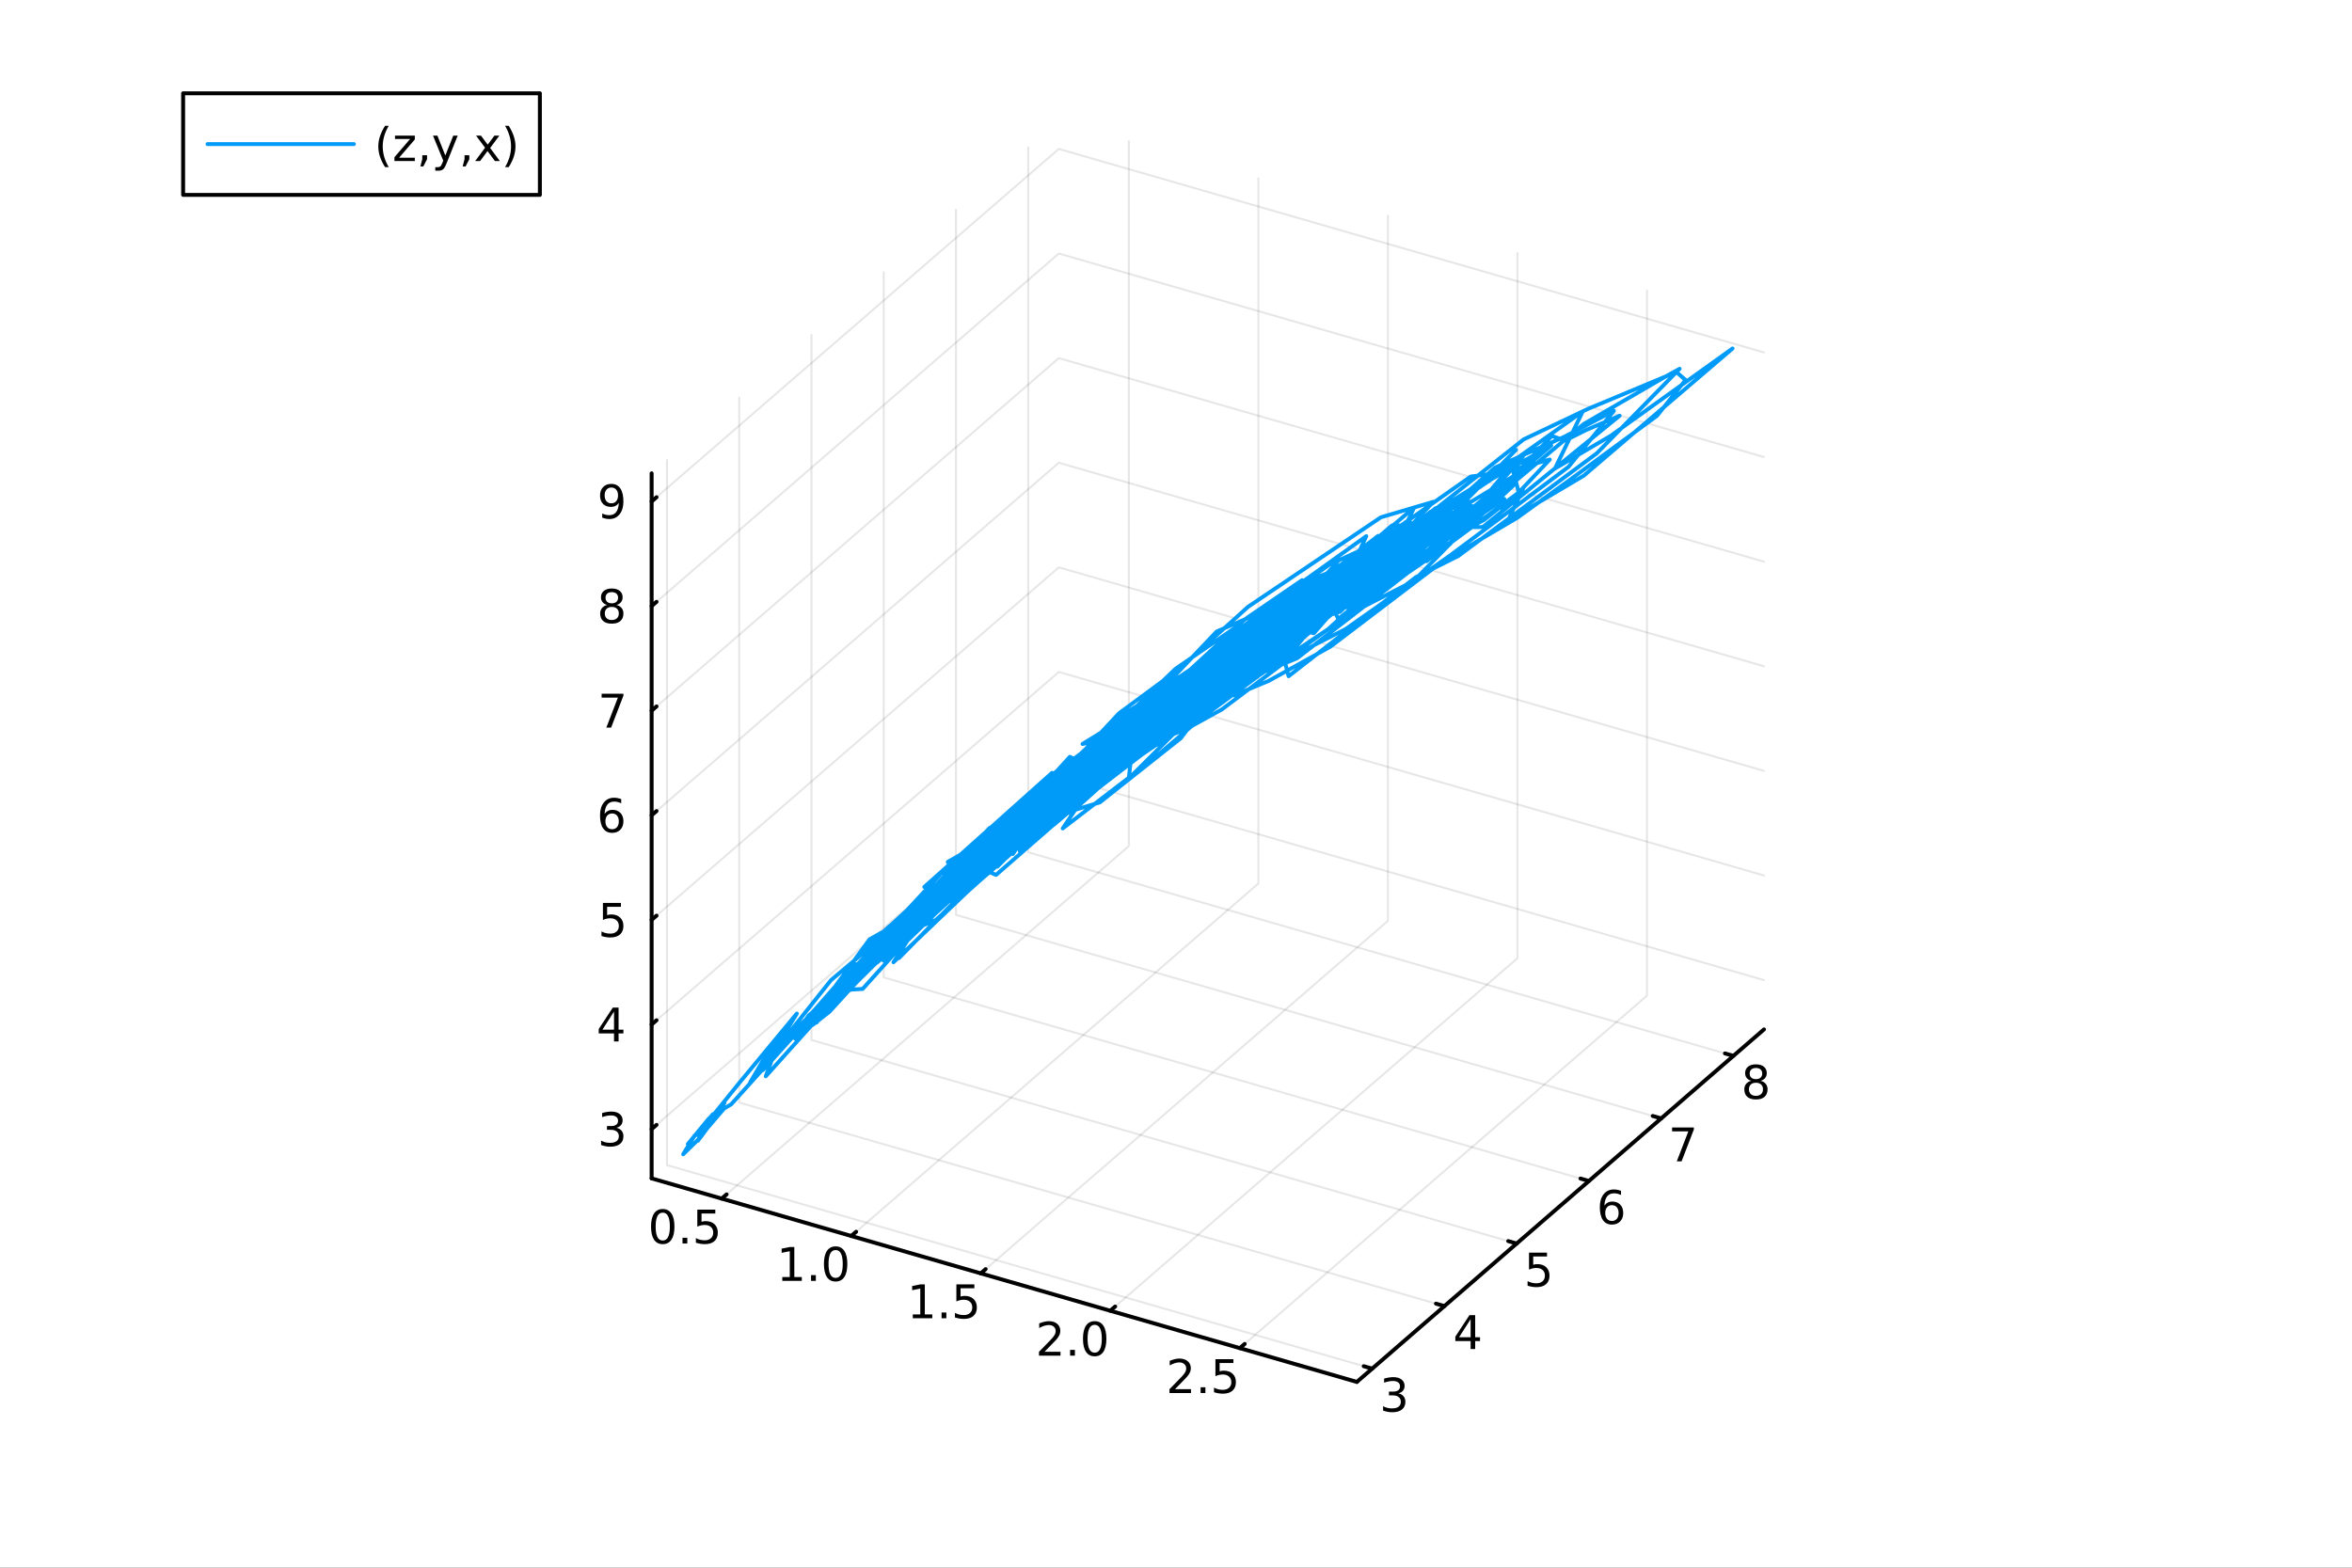 <?xml version="1.0" encoding="utf-8"?>
<svg xmlns="http://www.w3.org/2000/svg" xmlns:xlink="http://www.w3.org/1999/xlink" width="600" height="400" viewBox="0 0 2400 1600">
<rect x="0" y="0" width="2400" height="1600" fill="#333333" stroke="none"/>
<defs>
  <clipPath id="clip930">
    <rect x="0" y="0" width="2400" height="1600"/>
  </clipPath>
</defs>
<path clip-path="url(#clip930)" d="M0 1600 L2400 1600 L2400 0 L0 0  Z" fill="#ffffff" fill-rule="evenodd" fill-opacity="1"/>
<defs>
  <clipPath id="clip931">
    <rect x="480" y="0" width="1681" height="1600"/>
  </clipPath>
</defs>
<defs>
  <clipPath id="clip932">
    <rect x="112" y="47" width="2242" height="1440"/>
  </clipPath>
</defs>
<path clip-path="url(#clip932)" d="M-493.699 2353.04 L-493.699 2097.66 L-188.464 1969.96 L340.218 2043.69 L340.218 2299.07 L34.983 2426.77 L-493.699 2353.04  Z" fill="#ffffff" fill-rule="evenodd" fill-opacity="1"/>
<polyline clip-path="url(#clip932)" style="stroke:#000000; stroke-linecap:round; stroke-linejoin:round; stroke-width:2; stroke-opacity:0.1; fill:none" points="736.431,1223.32 1151.89,863.52 1151.89,143.918 "/>
<polyline clip-path="url(#clip932)" style="stroke:#000000; stroke-linecap:round; stroke-linejoin:round; stroke-width:2; stroke-opacity:0.1; fill:none" points="868.601,1261.48 1284.06,901.674 1284.06,182.073 "/>
<polyline clip-path="url(#clip932)" style="stroke:#000000; stroke-linecap:round; stroke-linejoin:round; stroke-width:2; stroke-opacity:0.1; fill:none" points="1000.77,1299.63 1416.23,939.829 1416.23,220.227 "/>
<polyline clip-path="url(#clip932)" style="stroke:#000000; stroke-linecap:round; stroke-linejoin:round; stroke-width:2; stroke-opacity:0.1; fill:none" points="1132.94,1337.78 1548.4,977.983 1548.4,258.381 "/>
<polyline clip-path="url(#clip932)" style="stroke:#000000; stroke-linecap:round; stroke-linejoin:round; stroke-width:2; stroke-opacity:0.1; fill:none" points="1265.11,1375.94 1680.58,1016.14 1680.58,296.536 "/>
<polyline clip-path="url(#clip932)" style="stroke:#000000; stroke-linecap:round; stroke-linejoin:round; stroke-width:2; stroke-opacity:0.1; fill:none" points="1400.19,1396.85 680.593,1189.12 680.593,469.519 "/>
<polyline clip-path="url(#clip932)" style="stroke:#000000; stroke-linecap:round; stroke-linejoin:round; stroke-width:2; stroke-opacity:0.1; fill:none" points="1473.92,1333.01 754.317,1125.27 754.317,405.673 "/>
<polyline clip-path="url(#clip932)" style="stroke:#000000; stroke-linecap:round; stroke-linejoin:round; stroke-width:2; stroke-opacity:0.1; fill:none" points="1547.64,1269.16 828.04,1061.43 828.04,341.826 "/>
<polyline clip-path="url(#clip932)" style="stroke:#000000; stroke-linecap:round; stroke-linejoin:round; stroke-width:2; stroke-opacity:0.1; fill:none" points="1621.37,1205.31 901.764,997.581 901.764,277.979 "/>
<polyline clip-path="url(#clip932)" style="stroke:#000000; stroke-linecap:round; stroke-linejoin:round; stroke-width:2; stroke-opacity:0.1; fill:none" points="1695.09,1141.47 975.488,933.734 975.488,214.133 "/>
<polyline clip-path="url(#clip932)" style="stroke:#000000; stroke-linecap:round; stroke-linejoin:round; stroke-width:2; stroke-opacity:0.1; fill:none" points="1768.81,1077.62 1049.21,869.888 1049.21,150.286 "/>
<polyline clip-path="url(#clip932)" style="stroke:#000000; stroke-linecap:round; stroke-linejoin:round; stroke-width:2; stroke-opacity:0.1; fill:none" points="664.934,1152.38 1080.4,792.58 1800,1000.31 "/>
<polyline clip-path="url(#clip932)" style="stroke:#000000; stroke-linecap:round; stroke-linejoin:round; stroke-width:2; stroke-opacity:0.1; fill:none" points="664.934,1045.61 1080.4,685.814 1800,893.545 "/>
<polyline clip-path="url(#clip932)" style="stroke:#000000; stroke-linecap:round; stroke-linejoin:round; stroke-width:2; stroke-opacity:0.1; fill:none" points="664.934,938.848 1080.4,579.047 1800,786.779 "/>
<polyline clip-path="url(#clip932)" style="stroke:#000000; stroke-linecap:round; stroke-linejoin:round; stroke-width:2; stroke-opacity:0.1; fill:none" points="664.934,832.082 1080.4,472.281 1800,680.012 "/>
<polyline clip-path="url(#clip932)" style="stroke:#000000; stroke-linecap:round; stroke-linejoin:round; stroke-width:2; stroke-opacity:0.1; fill:none" points="664.934,725.316 1080.4,365.515 1800,573.246 "/>
<polyline clip-path="url(#clip932)" style="stroke:#000000; stroke-linecap:round; stroke-linejoin:round; stroke-width:2; stroke-opacity:0.1; fill:none" points="664.934,618.55 1080.4,258.749 1800,466.48 "/>
<polyline clip-path="url(#clip932)" style="stroke:#000000; stroke-linecap:round; stroke-linejoin:round; stroke-width:2; stroke-opacity:0.1; fill:none" points="664.934,511.783 1080.4,151.982 1800,359.713 "/>
<polyline clip-path="url(#clip930)" style="stroke:#000000; stroke-linecap:round; stroke-linejoin:round; stroke-width:4; stroke-opacity:1; fill:none" points="664.934,1202.68 1384.54,1410.41 "/>
<polyline clip-path="url(#clip930)" style="stroke:#000000; stroke-linecap:round; stroke-linejoin:round; stroke-width:4; stroke-opacity:1; fill:none" points="736.431,1223.32 741.416,1219 "/>
<polyline clip-path="url(#clip930)" style="stroke:#000000; stroke-linecap:round; stroke-linejoin:round; stroke-width:4; stroke-opacity:1; fill:none" points="868.601,1261.48 873.587,1257.16 "/>
<polyline clip-path="url(#clip930)" style="stroke:#000000; stroke-linecap:round; stroke-linejoin:round; stroke-width:4; stroke-opacity:1; fill:none" points="1000.77,1299.63 1005.76,1295.31 "/>
<polyline clip-path="url(#clip930)" style="stroke:#000000; stroke-linecap:round; stroke-linejoin:round; stroke-width:4; stroke-opacity:1; fill:none" points="1132.94,1337.78 1137.93,1333.47 "/>
<polyline clip-path="url(#clip930)" style="stroke:#000000; stroke-linecap:round; stroke-linejoin:round; stroke-width:4; stroke-opacity:1; fill:none" points="1265.11,1375.94 1270.1,1371.62 "/>
<path clip-path="url(#clip930)" d="M676.273 1237.64 Q672.662 1237.64 670.833 1241.21 Q669.028 1244.75 669.028 1251.88 Q669.028 1258.99 670.833 1262.55 Q672.662 1266.09 676.273 1266.09 Q679.907 1266.09 681.713 1262.55 Q683.541 1258.99 683.541 1251.88 Q683.541 1244.75 681.713 1241.21 Q679.907 1237.64 676.273 1237.64 M676.273 1233.94 Q682.083 1233.94 685.139 1238.55 Q688.217 1243.13 688.217 1251.88 Q688.217 1260.61 685.139 1265.21 Q682.083 1269.8 676.273 1269.8 Q670.463 1269.8 667.384 1265.21 Q664.328 1260.61 664.328 1251.88 Q664.328 1243.13 667.384 1238.55 Q670.463 1233.94 676.273 1233.94 Z" fill="#000000" fill-rule="nonzero" fill-opacity="1" /><path clip-path="url(#clip930)" d="M696.435 1263.25 L701.319 1263.25 L701.319 1269.13 L696.435 1269.13 L696.435 1263.25 Z" fill="#000000" fill-rule="nonzero" fill-opacity="1" /><path clip-path="url(#clip930)" d="M711.55 1234.57 L729.907 1234.57 L729.907 1238.5 L715.833 1238.5 L715.833 1246.97 Q716.851 1246.63 717.87 1246.46 Q718.888 1246.28 719.907 1246.28 Q725.694 1246.28 729.074 1249.45 Q732.453 1252.62 732.453 1258.04 Q732.453 1263.62 728.981 1266.72 Q725.509 1269.8 719.189 1269.8 Q717.013 1269.8 714.745 1269.43 Q712.5 1269.06 710.092 1268.31 L710.092 1263.62 Q712.175 1264.75 714.398 1265.31 Q716.62 1265.86 719.097 1265.86 Q723.101 1265.86 725.439 1263.75 Q727.777 1261.65 727.777 1258.04 Q727.777 1254.43 725.439 1252.32 Q723.101 1250.21 719.097 1250.21 Q717.222 1250.21 715.347 1250.63 Q713.495 1251.05 711.55 1251.93 L711.55 1234.57 Z" fill="#000000" fill-rule="nonzero" fill-opacity="1" /><path clip-path="url(#clip930)" d="M798.258 1303.34 L805.897 1303.34 L805.897 1276.98 L797.587 1278.65 L797.587 1274.39 L805.851 1272.72 L810.527 1272.72 L810.527 1303.34 L818.166 1303.34 L818.166 1307.28 L798.258 1307.28 L798.258 1303.34 Z" fill="#000000" fill-rule="nonzero" fill-opacity="1" /><path clip-path="url(#clip930)" d="M827.61 1301.4 L832.494 1301.4 L832.494 1307.28 L827.61 1307.28 L827.61 1301.4 Z" fill="#000000" fill-rule="nonzero" fill-opacity="1" /><path clip-path="url(#clip930)" d="M852.679 1275.8 Q849.068 1275.8 847.24 1279.36 Q845.434 1282.9 845.434 1290.03 Q845.434 1297.14 847.24 1300.71 Q849.068 1304.25 852.679 1304.25 Q856.314 1304.25 858.119 1300.71 Q859.948 1297.14 859.948 1290.03 Q859.948 1282.9 858.119 1279.36 Q856.314 1275.8 852.679 1275.8 M852.679 1272.09 Q858.489 1272.09 861.545 1276.7 Q864.624 1281.28 864.624 1290.03 Q864.624 1298.76 861.545 1303.37 Q858.489 1307.95 852.679 1307.95 Q846.869 1307.95 843.791 1303.37 Q840.735 1298.76 840.735 1290.03 Q840.735 1281.28 843.791 1276.7 Q846.869 1272.09 852.679 1272.09 Z" fill="#000000" fill-rule="nonzero" fill-opacity="1" /><path clip-path="url(#clip930)" d="M931.424 1341.5 L939.063 1341.5 L939.063 1315.13 L930.753 1316.8 L930.753 1312.54 L939.017 1310.87 L943.693 1310.87 L943.693 1341.5 L951.332 1341.5 L951.332 1345.43 L931.424 1345.43 L931.424 1341.5 Z" fill="#000000" fill-rule="nonzero" fill-opacity="1" /><path clip-path="url(#clip930)" d="M960.776 1339.55 L965.66 1339.55 L965.66 1345.43 L960.776 1345.43 L960.776 1339.55 Z" fill="#000000" fill-rule="nonzero" fill-opacity="1" /><path clip-path="url(#clip930)" d="M975.892 1310.87 L994.248 1310.87 L994.248 1314.81 L980.174 1314.81 L980.174 1323.28 Q981.193 1322.93 982.211 1322.77 Q983.23 1322.59 984.248 1322.59 Q990.035 1322.59 993.415 1325.76 Q996.794 1328.93 996.794 1334.35 Q996.794 1339.92 993.322 1343.03 Q989.85 1346.11 983.531 1346.11 Q981.355 1346.11 979.086 1345.73 Q976.841 1345.36 974.433 1344.62 L974.433 1339.92 Q976.517 1341.06 978.739 1341.61 Q980.961 1342.17 983.438 1342.17 Q987.443 1342.17 989.78 1340.06 Q992.118 1337.96 992.118 1334.35 Q992.118 1330.73 989.78 1328.63 Q987.443 1326.52 983.438 1326.52 Q981.563 1326.52 979.688 1326.94 Q977.836 1327.36 975.892 1328.23 L975.892 1310.87 Z" fill="#000000" fill-rule="nonzero" fill-opacity="1" /><path clip-path="url(#clip930)" d="M1065.82 1379.65 L1082.14 1379.65 L1082.14 1383.59 L1060.19 1383.59 L1060.19 1379.65 Q1062.85 1376.9 1067.44 1372.27 Q1072.04 1367.62 1073.22 1366.27 Q1075.47 1363.75 1076.35 1362.01 Q1077.25 1360.25 1077.25 1358.57 Q1077.25 1355.81 1075.31 1354.07 Q1073.39 1352.34 1070.28 1352.34 Q1068.09 1352.34 1065.63 1353.1 Q1063.2 1353.87 1060.42 1355.42 L1060.42 1350.69 Q1063.25 1349.56 1065.7 1348.98 Q1068.16 1348.4 1070.19 1348.4 Q1075.56 1348.4 1078.76 1351.09 Q1081.95 1353.77 1081.95 1358.26 Q1081.95 1360.39 1081.14 1362.32 Q1080.35 1364.21 1078.25 1366.81 Q1077.67 1367.48 1074.57 1370.69 Q1071.47 1373.89 1065.82 1379.65 Z" fill="#000000" fill-rule="nonzero" fill-opacity="1" /><path clip-path="url(#clip930)" d="M1091.95 1377.71 L1096.84 1377.71 L1096.84 1383.59 L1091.95 1383.59 L1091.95 1377.71 Z" fill="#000000" fill-rule="nonzero" fill-opacity="1" /><path clip-path="url(#clip930)" d="M1117.02 1352.11 Q1113.41 1352.11 1111.58 1355.67 Q1109.78 1359.21 1109.78 1366.34 Q1109.78 1373.45 1111.58 1377.01 Q1113.41 1380.56 1117.02 1380.56 Q1120.65 1380.56 1122.46 1377.01 Q1124.29 1373.45 1124.29 1366.34 Q1124.29 1359.21 1122.46 1355.67 Q1120.65 1352.11 1117.02 1352.11 M1117.02 1348.4 Q1122.83 1348.4 1125.89 1353.01 Q1128.96 1357.59 1128.96 1366.34 Q1128.96 1375.07 1125.89 1379.68 Q1122.83 1384.26 1117.02 1384.26 Q1111.21 1384.26 1108.13 1379.68 Q1105.08 1375.07 1105.08 1366.34 Q1105.08 1357.59 1108.13 1353.01 Q1111.21 1348.4 1117.02 1348.4 Z" fill="#000000" fill-rule="nonzero" fill-opacity="1" /><path clip-path="url(#clip930)" d="M1198.98 1417.81 L1215.3 1417.81 L1215.3 1421.74 L1193.36 1421.74 L1193.36 1417.81 Q1196.02 1415.05 1200.6 1410.42 Q1205.21 1405.77 1206.39 1404.43 Q1208.64 1401.9 1209.52 1400.17 Q1210.42 1398.41 1210.42 1396.72 Q1210.42 1393.96 1208.47 1392.23 Q1206.55 1390.49 1203.45 1390.49 Q1201.25 1390.49 1198.8 1391.26 Q1196.37 1392.02 1193.59 1393.57 L1193.59 1388.85 Q1196.41 1387.71 1198.87 1387.14 Q1201.32 1386.56 1203.36 1386.56 Q1208.73 1386.56 1211.92 1389.24 Q1215.12 1391.93 1215.12 1396.42 Q1215.12 1398.55 1214.31 1400.47 Q1213.52 1402.37 1211.41 1404.96 Q1210.83 1405.63 1207.73 1408.85 Q1204.63 1412.04 1198.98 1417.81 Z" fill="#000000" fill-rule="nonzero" fill-opacity="1" /><path clip-path="url(#clip930)" d="M1225.12 1415.86 L1230 1415.86 L1230 1421.74 L1225.12 1421.74 L1225.12 1415.86 Z" fill="#000000" fill-rule="nonzero" fill-opacity="1" /><path clip-path="url(#clip930)" d="M1240.23 1387.18 L1258.59 1387.18 L1258.59 1391.12 L1244.52 1391.12 L1244.52 1399.59 Q1245.53 1399.24 1246.55 1399.08 Q1247.57 1398.9 1248.59 1398.9 Q1254.38 1398.9 1257.76 1402.07 Q1261.14 1405.24 1261.14 1410.65 Q1261.14 1416.23 1257.66 1419.34 Q1254.19 1422.41 1247.87 1422.41 Q1245.7 1422.41 1243.43 1422.04 Q1241.18 1421.67 1238.77 1420.93 L1238.77 1416.23 Q1240.86 1417.37 1243.08 1417.92 Q1245.3 1418.48 1247.78 1418.48 Q1251.78 1418.48 1254.12 1416.37 Q1256.46 1414.27 1256.46 1410.65 Q1256.46 1407.04 1254.12 1404.94 Q1251.78 1402.83 1247.78 1402.83 Q1245.9 1402.83 1244.03 1403.25 Q1242.18 1403.66 1240.23 1404.54 L1240.23 1387.18 Z" fill="#000000" fill-rule="nonzero" fill-opacity="1" /><polyline clip-path="url(#clip930)" style="stroke:#000000; stroke-linecap:round; stroke-linejoin:round; stroke-width:4; stroke-opacity:1; fill:none" points="1384.54,1410.41 1800,1050.61 "/>
<polyline clip-path="url(#clip930)" style="stroke:#000000; stroke-linecap:round; stroke-linejoin:round; stroke-width:4; stroke-opacity:1; fill:none" points="1400.19,1396.85 1391.56,1394.36 "/>
<polyline clip-path="url(#clip930)" style="stroke:#000000; stroke-linecap:round; stroke-linejoin:round; stroke-width:4; stroke-opacity:1; fill:none" points="1473.92,1333.01 1465.28,1330.51 "/>
<polyline clip-path="url(#clip930)" style="stroke:#000000; stroke-linecap:round; stroke-linejoin:round; stroke-width:4; stroke-opacity:1; fill:none" points="1547.64,1269.16 1539.01,1266.67 "/>
<polyline clip-path="url(#clip930)" style="stroke:#000000; stroke-linecap:round; stroke-linejoin:round; stroke-width:4; stroke-opacity:1; fill:none" points="1621.37,1205.31 1612.73,1202.82 "/>
<polyline clip-path="url(#clip930)" style="stroke:#000000; stroke-linecap:round; stroke-linejoin:round; stroke-width:4; stroke-opacity:1; fill:none" points="1695.09,1141.47 1686.45,1138.97 "/>
<polyline clip-path="url(#clip930)" style="stroke:#000000; stroke-linecap:round; stroke-linejoin:round; stroke-width:4; stroke-opacity:1; fill:none" points="1768.81,1077.62 1760.18,1075.13 "/>
<path clip-path="url(#clip930)" d="M1426.93 1422.07 Q1430.29 1422.78 1432.17 1425.05 Q1434.06 1427.32 1434.06 1430.65 Q1434.06 1435.77 1430.55 1438.57 Q1427.03 1441.37 1420.55 1441.37 Q1418.37 1441.37 1416.05 1440.93 Q1413.76 1440.52 1411.31 1439.66 L1411.31 1435.15 Q1413.25 1436.28 1415.57 1436.86 Q1417.88 1437.44 1420.41 1437.44 Q1424.8 1437.44 1427.1 1435.7 Q1429.41 1433.97 1429.41 1430.65 Q1429.41 1427.6 1427.26 1425.89 Q1425.13 1424.15 1421.31 1424.15 L1417.28 1424.15 L1417.28 1420.31 L1421.49 1420.31 Q1424.94 1420.31 1426.77 1418.94 Q1428.6 1417.55 1428.6 1414.96 Q1428.6 1412.3 1426.7 1410.89 Q1424.83 1409.45 1421.31 1409.45 Q1419.39 1409.45 1417.19 1409.87 Q1414.99 1410.28 1412.35 1411.16 L1412.35 1407 Q1415.01 1406.26 1417.33 1405.89 Q1419.67 1405.52 1421.73 1405.52 Q1427.05 1405.52 1430.15 1407.95 Q1433.25 1410.35 1433.25 1414.47 Q1433.25 1417.34 1431.61 1419.34 Q1429.97 1421.3 1426.93 1422.07 Z" fill="#000000" fill-rule="nonzero" fill-opacity="1" /><path clip-path="url(#clip930)" d="M1500.64 1346.37 L1488.83 1364.82 L1500.64 1364.82 L1500.64 1346.37 M1499.41 1342.29 L1505.29 1342.29 L1505.29 1364.82 L1510.22 1364.82 L1510.22 1368.71 L1505.29 1368.71 L1505.29 1376.85 L1500.64 1376.85 L1500.64 1368.71 L1485.03 1368.71 L1485.03 1364.19 L1499.41 1342.29 Z" fill="#000000" fill-rule="nonzero" fill-opacity="1" /><path clip-path="url(#clip930)" d="M1560.22 1278.45 L1578.57 1278.45 L1578.57 1282.38 L1564.5 1282.38 L1564.5 1290.86 Q1565.52 1290.51 1566.53 1290.35 Q1567.55 1290.16 1568.57 1290.16 Q1574.36 1290.16 1577.74 1293.33 Q1581.12 1296.5 1581.12 1301.92 Q1581.12 1307.5 1577.65 1310.6 Q1574.17 1313.68 1567.85 1313.68 Q1565.68 1313.68 1563.41 1313.31 Q1561.16 1312.94 1558.76 1312.2 L1558.76 1307.5 Q1560.84 1308.63 1563.06 1309.19 Q1565.28 1309.74 1567.76 1309.74 Q1571.77 1309.74 1574.1 1307.64 Q1576.44 1305.53 1576.44 1301.92 Q1576.44 1298.31 1574.1 1296.2 Q1571.77 1294.1 1567.76 1294.1 Q1565.89 1294.1 1564.01 1294.51 Q1562.16 1294.93 1560.22 1295.81 L1560.22 1278.45 Z" fill="#000000" fill-rule="nonzero" fill-opacity="1" /><path clip-path="url(#clip930)" d="M1644.82 1230.02 Q1641.67 1230.02 1639.82 1232.17 Q1637.99 1234.32 1637.99 1238.07 Q1637.99 1241.8 1639.82 1243.98 Q1641.67 1246.13 1644.82 1246.13 Q1647.97 1246.13 1649.8 1243.98 Q1651.65 1241.8 1651.65 1238.07 Q1651.65 1234.32 1649.8 1232.17 Q1647.97 1230.02 1644.82 1230.02 M1654.1 1215.36 L1654.1 1219.62 Q1652.34 1218.79 1650.54 1218.35 Q1648.75 1217.91 1646.99 1217.91 Q1642.37 1217.91 1639.91 1221.04 Q1637.48 1224.16 1637.13 1230.48 Q1638.5 1228.47 1640.56 1227.4 Q1642.62 1226.31 1645.1 1226.31 Q1650.31 1226.31 1653.31 1229.49 Q1656.35 1232.63 1656.35 1238.07 Q1656.35 1243.4 1653.2 1246.61 Q1650.05 1249.83 1644.82 1249.83 Q1638.82 1249.83 1635.65 1245.25 Q1632.48 1240.64 1632.48 1231.92 Q1632.48 1223.72 1636.37 1218.86 Q1640.26 1213.98 1646.81 1213.98 Q1648.57 1213.98 1650.35 1214.32 Q1652.16 1214.67 1654.1 1215.36 Z" fill="#000000" fill-rule="nonzero" fill-opacity="1" /><path clip-path="url(#clip930)" d="M1706.2 1150.75 L1728.43 1150.75 L1728.43 1152.75 L1715.88 1185.31 L1711 1185.31 L1722.8 1154.69 L1706.2 1154.69 L1706.2 1150.75 Z" fill="#000000" fill-rule="nonzero" fill-opacity="1" /><path clip-path="url(#clip930)" d="M1791.78 1105.06 Q1788.45 1105.06 1786.53 1106.84 Q1784.63 1108.62 1784.63 1111.75 Q1784.63 1114.87 1786.53 1116.65 Q1788.45 1118.44 1791.78 1118.44 Q1795.11 1118.44 1797.04 1116.65 Q1798.96 1114.85 1798.96 1111.75 Q1798.96 1108.62 1797.04 1106.84 Q1795.14 1105.06 1791.78 1105.06 M1787.1 1103.06 Q1784.1 1102.32 1782.41 1100.26 Q1780.74 1098.2 1780.74 1095.24 Q1780.74 1091.1 1783.68 1088.69 Q1786.64 1086.28 1791.78 1086.28 Q1796.94 1086.28 1799.88 1088.69 Q1802.82 1091.1 1802.82 1095.24 Q1802.82 1098.2 1801.13 1100.26 Q1799.47 1102.32 1796.48 1103.06 Q1799.86 1103.85 1801.73 1106.14 Q1803.63 1108.44 1803.63 1111.75 Q1803.63 1116.77 1800.55 1119.45 Q1797.5 1122.14 1791.78 1122.14 Q1786.06 1122.14 1782.98 1119.45 Q1779.93 1116.77 1779.93 1111.75 Q1779.93 1108.44 1781.83 1106.14 Q1783.72 1103.85 1787.1 1103.06 M1785.39 1095.68 Q1785.39 1098.37 1787.06 1099.87 Q1788.75 1101.38 1791.78 1101.38 Q1794.79 1101.38 1796.48 1099.87 Q1798.19 1098.37 1798.19 1095.68 Q1798.19 1093 1796.48 1091.49 Q1794.79 1089.99 1791.78 1089.99 Q1788.75 1089.99 1787.06 1091.49 Q1785.39 1093 1785.39 1095.68 Z" fill="#000000" fill-rule="nonzero" fill-opacity="1" /><polyline clip-path="url(#clip930)" style="stroke:#000000; stroke-linecap:round; stroke-linejoin:round; stroke-width:4; stroke-opacity:1; fill:none" points="664.934,1202.68 664.934,483.08 "/>
<polyline clip-path="url(#clip930)" style="stroke:#000000; stroke-linecap:round; stroke-linejoin:round; stroke-width:4; stroke-opacity:1; fill:none" points="664.934,1152.38 669.92,1148.06 "/>
<polyline clip-path="url(#clip930)" style="stroke:#000000; stroke-linecap:round; stroke-linejoin:round; stroke-width:4; stroke-opacity:1; fill:none" points="664.934,1045.61 669.92,1041.3 "/>
<polyline clip-path="url(#clip930)" style="stroke:#000000; stroke-linecap:round; stroke-linejoin:round; stroke-width:4; stroke-opacity:1; fill:none" points="664.934,938.848 669.92,934.531 "/>
<polyline clip-path="url(#clip930)" style="stroke:#000000; stroke-linecap:round; stroke-linejoin:round; stroke-width:4; stroke-opacity:1; fill:none" points="664.934,832.082 669.92,827.765 "/>
<polyline clip-path="url(#clip930)" style="stroke:#000000; stroke-linecap:round; stroke-linejoin:round; stroke-width:4; stroke-opacity:1; fill:none" points="664.934,725.316 669.92,720.998 "/>
<polyline clip-path="url(#clip930)" style="stroke:#000000; stroke-linecap:round; stroke-linejoin:round; stroke-width:4; stroke-opacity:1; fill:none" points="664.934,618.55 669.92,614.232 "/>
<polyline clip-path="url(#clip930)" style="stroke:#000000; stroke-linecap:round; stroke-linejoin:round; stroke-width:4; stroke-opacity:1; fill:none" points="664.934,511.783 669.92,507.466 "/>
<path clip-path="url(#clip930)" d="M629.005 1151.03 Q632.361 1151.74 634.236 1154.01 Q636.134 1156.28 636.134 1159.61 Q636.134 1164.73 632.616 1167.53 Q629.097 1170.33 622.616 1170.33 Q620.44 1170.33 618.125 1169.89 Q615.834 1169.48 613.38 1168.62 L613.38 1164.11 Q615.324 1165.24 617.639 1165.82 Q619.954 1166.4 622.477 1166.4 Q626.875 1166.4 629.167 1164.66 Q631.482 1162.92 631.482 1159.61 Q631.482 1156.56 629.329 1154.85 Q627.199 1153.11 623.38 1153.11 L619.352 1153.11 L619.352 1149.27 L623.565 1149.27 Q627.014 1149.27 628.843 1147.9 Q630.671 1146.51 630.671 1143.92 Q630.671 1141.26 628.773 1139.85 Q626.898 1138.41 623.38 1138.41 Q621.459 1138.41 619.26 1138.83 Q617.06 1139.24 614.422 1140.12 L614.422 1135.96 Q617.084 1135.22 619.398 1134.85 Q621.736 1134.48 623.797 1134.48 Q629.121 1134.48 632.222 1136.91 Q635.324 1139.31 635.324 1143.43 Q635.324 1146.3 633.681 1148.3 Q632.037 1150.26 629.005 1151.03 Z" fill="#000000" fill-rule="nonzero" fill-opacity="1" /><path clip-path="url(#clip930)" d="M626.551 1032.41 L614.746 1050.86 L626.551 1050.86 L626.551 1032.41 M625.324 1028.33 L631.204 1028.33 L631.204 1050.86 L636.134 1050.86 L636.134 1054.75 L631.204 1054.75 L631.204 1062.89 L626.551 1062.89 L626.551 1054.75 L610.949 1054.75 L610.949 1050.23 L625.324 1028.33 Z" fill="#000000" fill-rule="nonzero" fill-opacity="1" /><path clip-path="url(#clip930)" d="M615.232 921.568 L633.588 921.568 L633.588 925.504 L619.514 925.504 L619.514 933.976 Q620.533 933.629 621.551 933.467 Q622.57 933.281 623.588 933.281 Q629.375 933.281 632.755 936.453 Q636.134 939.624 636.134 945.041 Q636.134 950.619 632.662 953.721 Q629.19 956.8 622.871 956.8 Q620.695 956.8 618.426 956.429 Q616.181 956.059 613.773 955.318 L613.773 950.619 Q615.857 951.753 618.079 952.309 Q620.301 952.865 622.778 952.865 Q626.783 952.865 629.121 950.758 Q631.459 948.652 631.459 945.041 Q631.459 941.429 629.121 939.323 Q626.783 937.216 622.778 937.216 Q620.903 937.216 619.028 937.633 Q617.176 938.05 615.232 938.929 L615.232 921.568 Z" fill="#000000" fill-rule="nonzero" fill-opacity="1" /><path clip-path="url(#clip930)" d="M624.607 830.219 Q621.459 830.219 619.607 832.371 Q617.778 834.524 617.778 838.274 Q617.778 842.001 619.607 844.177 Q621.459 846.33 624.607 846.33 Q627.755 846.33 629.584 844.177 Q631.435 842.001 631.435 838.274 Q631.435 834.524 629.584 832.371 Q627.755 830.219 624.607 830.219 M633.889 815.566 L633.889 819.825 Q632.13 818.992 630.324 818.552 Q628.542 818.112 626.783 818.112 Q622.153 818.112 619.699 821.237 Q617.269 824.362 616.922 830.682 Q618.287 828.668 620.347 827.603 Q622.408 826.515 624.884 826.515 Q630.093 826.515 633.102 829.686 Q636.134 832.834 636.134 838.274 Q636.134 843.598 632.986 846.816 Q629.838 850.033 624.607 850.033 Q618.611 850.033 615.44 845.45 Q612.269 840.844 612.269 832.117 Q612.269 823.922 616.158 819.061 Q620.047 814.177 626.597 814.177 Q628.357 814.177 630.139 814.524 Q631.945 814.872 633.889 815.566 Z" fill="#000000" fill-rule="nonzero" fill-opacity="1" /><path clip-path="url(#clip930)" d="M613.912 708.036 L636.134 708.036 L636.134 710.027 L623.588 742.596 L618.704 742.596 L630.509 711.971 L613.912 711.971 L613.912 708.036 Z" fill="#000000" fill-rule="nonzero" fill-opacity="1" /><path clip-path="url(#clip930)" d="M624.283 619.418 Q620.949 619.418 619.028 621.2 Q617.13 622.982 617.13 626.107 Q617.13 629.232 619.028 631.015 Q620.949 632.797 624.283 632.797 Q627.616 632.797 629.537 631.015 Q631.459 629.209 631.459 626.107 Q631.459 622.982 629.537 621.2 Q627.639 619.418 624.283 619.418 M619.607 617.427 Q616.597 616.686 614.908 614.626 Q613.241 612.566 613.241 609.603 Q613.241 605.459 616.181 603.052 Q619.144 600.645 624.283 600.645 Q629.445 600.645 632.384 603.052 Q635.324 605.459 635.324 609.603 Q635.324 612.566 633.634 614.626 Q631.968 616.686 628.982 617.427 Q632.361 618.214 634.236 620.506 Q636.134 622.797 636.134 626.107 Q636.134 631.13 633.056 633.816 Q630 636.501 624.283 636.501 Q618.565 636.501 615.486 633.816 Q612.431 631.13 612.431 626.107 Q612.431 622.797 614.329 620.506 Q616.227 618.214 619.607 617.427 M617.894 610.043 Q617.894 612.728 619.56 614.232 Q621.25 615.737 624.283 615.737 Q627.292 615.737 628.982 614.232 Q630.695 612.728 630.695 610.043 Q630.695 607.357 628.982 605.853 Q627.292 604.348 624.283 604.348 Q621.25 604.348 619.56 605.853 Q617.894 607.357 617.894 610.043 Z" fill="#000000" fill-rule="nonzero" fill-opacity="1" /><path clip-path="url(#clip930)" d="M614.514 528.346 L614.514 524.086 Q616.273 524.92 618.079 525.36 Q619.885 525.799 621.621 525.799 Q626.25 525.799 628.681 522.698 Q631.134 519.573 631.482 513.23 Q630.139 515.221 628.079 516.286 Q626.019 517.35 623.519 517.35 Q618.334 517.35 615.301 514.225 Q612.292 511.077 612.292 505.637 Q612.292 500.313 615.44 497.096 Q618.588 493.878 623.82 493.878 Q629.815 493.878 632.963 498.485 Q636.134 503.068 636.134 511.818 Q636.134 519.989 632.246 524.873 Q628.38 529.735 621.829 529.735 Q620.07 529.735 618.264 529.387 Q616.459 529.04 614.514 528.346 M623.82 513.693 Q626.968 513.693 628.796 511.54 Q630.648 509.387 630.648 505.637 Q630.648 501.911 628.796 499.758 Q626.968 497.582 623.82 497.582 Q620.672 497.582 618.82 499.758 Q616.991 501.911 616.991 505.637 Q616.991 509.387 618.82 511.54 Q620.672 513.693 623.82 513.693 Z" fill="#000000" fill-rule="nonzero" fill-opacity="1" /><polyline clip-path="url(#clip932)" style="stroke:#009af9; stroke-linecap:round; stroke-linejoin:round; stroke-width:4; stroke-opacity:1; fill:none" points="1031.71,856.388 1027.19,861.65 1018.55,872.004 1017.7,872.714 1007.94,884.273 1004.6,887.871 1003.37,888.763 1009.57,880.497 1019.99,867.137 1025.47,859.923 1008.62,880.101 997.012,893.513 992.456,897.993 1007.68,877.988 1020.43,861.443 1028.4,851.145 1016.6,865.47 1018.78,862.435 1014.26,867.16 1023.43,855.8 1018.36,862.069 1007.01,875.377 1002.24,880.138 1002.69,878.919 1029.66,844.984 1029.52,846.489 1045.74,829.892 1042.69,834.26 1079.26,793.038 1064.37,816.175 1080.41,799.831 1103.29,778.505 1095.85,797.985 1241.5,644.541 1287.73,624.673 1258.51,672.555 1190.31,743.276 1182.2,739.754 1157.59,762.857 1215.83,701.054 1162.52,754.764 1093.48,819.812 1084.85,819.864 1034.38,868.068 1070.42,818.097 1089.41,799.261 1103.96,786.608 1213.12,688.557 1188.02,726.602 1221.83,692.888 1208.95,712.38 1159.51,756.323 1104.02,804.641 1079.11,814.388 1123.72,772.101 1086.89,806.823 1058.72,842.373 1083.44,810.52 1228.94,688.028 1239.06,690.056 1267.12,672.676 1221.16,703.913 1254.45,678.412 1242.18,701.092 1230.93,700.146 1176.05,727.108 1179.6,719.618 1170.55,754.628 1176.68,742.642 1163.94,750.791 1148.49,759.448 1107.42,791.615 1056.44,835.711 1078.28,803.577 1033.58,871.588 1041.79,853.663 986.193,895.282 990.518,889.377 994.412,888.361 1041.17,836.652 1112.01,775.843 1176.27,744.935 1166.72,748.809 1118.26,784.479 1056.31,847.15 1072.08,823.391 1048.96,843.909 1125.38,769.732 1130.71,778.922 1063.62,841.232 1100.94,813.045 1216.95,699.838 1334.35,606.787 1340.01,608.381 1341.08,614.3 1311.81,652.463 1315.57,626.058 1235.87,679.84 1285.29,631.867 1206.19,698.831 1186.09,711.634 1205.5,690.331 1207.74,689.831 1222.58,680.533 1225.69,695.731 1245.9,686.564 1200.92,718.734 1175.26,729.5 1312.83,627.759 1403.62,563.99 1229.86,682.69 1251.71,663.993 1236.48,693.165 1410.22,571.367 1381.27,592.402 1302.38,636.057 1403.69,554.07 1321.91,645.191 1280.78,678.509 1250.84,701.143 1266.7,668.068 1304.9,645.998 1326,625.834 1343.4,607.791 1429.27,544.528 1413.15,554.842 1359.95,609.434 1216.93,723.476 1202.66,729.287 1155.31,768.301 1168.64,749.145 1164.23,751.34 1168.06,735.937 1074.49,833.718 1113,781.739 1188.5,722.124 1204.36,717.78 1212.7,701.424 1272.07,656.343 1251.34,673.551 1245.7,695.486 1200.89,721.179 1191.94,724.373 1162.75,753.808 1152.17,757.667 1157.35,760.533 1230.97,680.326 1189.26,717.387 1299.63,624.507 1248.65,679.389 1248.89,689.692 1182.31,747.167 1231.12,692.051 1163.48,749.717 1208.86,698.206 1189.47,720.696 1215.39,699.052 1215.92,691.866 1179.69,729.773 1115.35,790.131 1279.07,648.81 1230.53,695.423 1233.64,689.192 1178.83,736.707 1122.92,770.761 1137.04,759.716 1135.83,753.733 1118.44,781.55 1164.28,738.461 1178.26,750.275 1133.52,782.139 1085.48,814.048 1113.33,784.543 1109.51,786.535 1158.85,744.077 1215.33,704.654 1143.89,766.781 1116.03,791.56 1076.84,817.002 1045.95,847.204 982.103,904.192 975.55,906.288 948.486,922.68 955.95,915.046 973.145,902.671 990.124,880.735 998.947,880.466 960.976,921.318 963.752,913.209 961.515,915.86 910.045,961.04 983.415,879.228 1036.96,839.654 1108.27,770.829 1045.52,841.579 955.637,930.959 899.422,971.108 911.255,952.736 897.618,969.753 913.027,950.683 922.225,949.878 938.867,934.395 857.101,1020.41 862.261,1004.32 853.228,1011.78 852.337,1011.75 882.038,989.02 877.482,986.69 920.851,944.411 950.81,907.876 1009.82,845.002 993.016,872.286 1074.16,794.195 1075.56,806.695 1063.13,823.849 1050.98,838.769 1129,763.165 1098.65,791.445 1087.16,804.595 1017.17,872.699 1056.06,829.226 1087.71,789.323 981.466,884.041 1015.8,872.433 1043.22,840.47 990.167,905.705 1008.2,879 1064.79,810.964 1073.48,788.797 943.17,905.246 999.776,859.596 911.482,954.559 967.072,904.481 934.044,939.011 968.781,905.5 909.898,966.104 872.192,1000.06 921.427,946.024 977.744,890.652 1026.54,845.275 1070.08,803.559 1057.45,821.846 1027.92,860.171 976.851,907.17 956.716,917.212 953.43,928.402 949.789,935.276 984.74,901.704 1059.63,814.304 1122.23,762.059 1170.66,738.854 1154.58,748.672 1194.98,707.525 1276.52,650.596 1254.42,684.416 1267.75,667.086 1337.57,589.766 1215.69,688.492 1139.62,775.168 1042.9,853.675 1079.24,811.859 998.316,888.59 1061.77,818.88 1130.83,753.38 1140.02,757.358 1225.91,682.51 1240.32,688.024 1241.37,696.035 1195.69,739.237 1169.36,755.19 1189.86,730.174 1210.01,709.524 1172.65,745.136 1253.93,656.11 1183.68,724.602 1189.55,725.992 1358,599.493 1386.65,575.974 1372.79,595.968 1357.03,616.289 1293.13,680.135 1267.53,681.75 1366.12,571.821 1397.53,557.569 1394.46,573.03 1384.3,592.68 1343.13,627.694 1271.71,681.99 1230.38,715.714 1248.74,691.555 1303.98,632.446 1242.01,692.018 1243.16,671.877 1358.28,589.167 1347.81,619.736 1351.8,616.75 1269.82,688.358 1250.14,689.923 1264.96,668.143 1261.52,684.142 1289.97,663.269 1227.12,712.632 1227.23,711.666 1240.19,683.342 1254.84,670.52 1193.02,736.526 1302.03,637.004 1331,622.832 1269.59,667.356 1473.86,519.049 1480.35,529.617 1434.36,553.462 1369.34,611.031 1324.66,629.273 1248.11,698.411 1198.49,732.44 1119.65,804.757 1050.41,857.621 1030.79,868.308 999.967,890.971 1030.14,850.52 1056.38,816.097 1071.83,812.292 1143.82,747.107 1183.28,720.041 1155.46,758.831 1098.96,818.743 1155.59,742.027 1172.36,729.575 1203.62,710.471 1244.95,680.565 1243.09,688.975 1291.42,666.993 1207.69,719.305 1158.51,756.37 1166.68,753.805 1086.2,825.357 1073.09,828.217 1011.89,884.193 1057.49,822.877 1048.46,836.583 1092.54,803.586 1067.4,825.551 1040.91,837.341 1020.7,856.95 1052.75,822.495 1007.98,877.788 1044.67,842.555 1056.51,831.402 1060.61,827.267 1181.67,728.809 1204.02,707.843 1309.95,631.674 1314.39,642.826 1260.68,688.942 1232.49,710.37 1135.84,775.357 1172.65,736.32 1167.56,739.397 1143.17,773.905 1158.38,755.895 1199.4,717.521 1378.11,578.804 1364.02,609.089 1304.74,659.188 1337.12,619.041 1473.62,528.786 1544.14,486.14 1583.49,444.937 1596.97,449.678 1618.07,439.071 1652.67,424.275 1513.13,537.917 1489.68,538.037 1428.16,571.841 1473.72,530.676 1474.27,533.102 1500.18,512.076 1470.68,537.078 1422.77,574.943 1434.82,564.049 1412.89,580.063 1277.18,691.49 1282.11,667.779 1227.88,712.116 1173.32,751.51 1125.71,798.53 1075.42,841.716 1102.52,795.196 1097.64,789.56 1095.37,801.212 1124.34,774.005 1127.37,771.309 1155.33,745.593 1161.33,744.663 1205.4,700.146 1202.29,711.847 1190.01,727.96 1182.17,745.402 1186.83,741.051 1151.93,765.16 1168.25,753.315 1182.06,738.767 1107.61,784.814 1086.19,814.258 1053.26,838.936 1079.1,811.569 1085.22,801.657 1097.66,800.407 1138.28,753.044 1161.35,742.973 1253.38,649.949 1362.24,572.182 1352.54,605.175 1351.76,612.905 1511.67,494.853 1582.89,454.647 1455.55,562.657 1373.63,619.912 1397.26,588.386 1438.06,554.573 1525.47,477.248 1596.67,445.587 1646.83,419.265 1600.47,476.52 1480.68,566.192 1373.25,641.948 1320.03,669.001 1246.8,724.046 1204.17,747.522 1201.07,733.661 1160.86,768.448 1125.82,795.964 1114.16,788.921 1079.34,823.065 1104.74,783.98 1067.59,822.492 1056.46,831.468 1127,751.865 1190.08,711.626 1217.81,688.154 1193.41,715.917 1149.77,761.525 1138.9,760.462 1089.81,812.839 1150.8,737.199 1125.42,773.557 1103.52,797.196 1153.89,740.228 1164.87,737.001 1178.48,728.733 1180.18,730.1 1186.22,727.155 1150.16,758.873 1156.92,749.504 1203.31,710.62 1197.99,716.538 1165.07,744.511 1192.15,720.757 1255.79,666.942 1275.62,662.598 1241.67,692.485 1163.66,766.851 1205.36,725.318 1173.64,749.373 1148.85,757.992 1138.23,770.554 1177.2,736.793 1095.91,807.441 1056.41,834.502 1099.78,791.484 1111.08,774.978 1083.39,809.86 1108.73,776.991 1071.01,813.657 1168.28,733.709 1114.58,787.617 1058.37,838.552 1093.31,799.239 1095.26,793.657 1046.41,836.326 1051.79,835.301 1055.66,834.137 1098.65,783.829 1214.49,696.262 1271.7,654.098 1247.14,687.581 1162.43,761.784 1342.01,621.275 1370.55,600.323 1476.31,527.325 1401.62,586.776 1297.2,678.89 1326.55,632.863 1245.42,701.187 1174.26,752.312 1140.95,772.6 1067.21,832.351 1026.31,872.677 911.709,982.065 961.881,904.448 994.803,872.338 1029.18,848.558 1030.9,847.018 1049.64,828.225 1059.02,821.882 1119.02,774.786 1176.26,719.048 1270.05,647.328 1240.11,690.895 1274.94,662.363 1260.62,678.158 1259.05,670.256 1328.98,623.273 1257.4,688.218 1194.98,737.728 1230.57,690.522 1160.69,758.431 1245.91,696.384 1196.14,731.062 1110.89,801.283 1089.45,807.447 1100.83,792.47 1151.01,748.186 1181.05,728.575 1214.09,707.167 1259.29,666.801 1208.97,708.417 1201.57,723.369 1059.81,841.15 1048.85,836.97 1100.7,779.51 1147.76,738.242 1082.14,815.081 1113.92,783.697 1116.85,788.702 1187.11,743.833 1155.89,771.834 1182.02,724.58 1127.9,778.982 1096.77,812.651 1065.61,829.245 1109.72,781.807 1091.6,793.819 1114.88,785.968 1183.65,719.897 1177.43,728.957 1258.21,667.687 1278.78,656.179 1228.4,711.275 1244.01,686.069 1155.14,751.387 1056.97,839.555 1023.91,861.817 1020.63,861.774 997.339,885.116 991.272,881.364 986.65,882.472 987.683,886.687 1011.91,858.636 997.956,863.75 1040.8,831.555 1049.93,825.348 1084.11,798.917 1200.22,689.203 1151.15,759.715 1091.07,812.858 1048.19,839.958 1074.84,804.119 1097.98,802.85 1093.67,803.612 1113.48,791.749 1090.47,819.457 1045.92,852.016 1059.13,828.764 1076.05,802.726 1128.67,752.09 1188.48,703.593 1182.59,723.169 1120.67,792.528 1094.91,805.688 1115.85,778.46 1130.12,768.438 1114.13,789.573 1062.42,833.959 1026.27,862.791 923.99,961.923 915.6,959.086 954.493,909.388 899.94,965.462 934.493,928.57 912.807,959.218 936.676,925.008 957.581,904.024 941.889,930.096 965.265,908.526 1026.2,846.804 1110.41,771.066 1198.55,695.649 1189.3,717.655 1242.69,691.194 1326.22,608.605 1364.47,580.796 1405.08,570.1 1411.61,567.587 1270.18,678.432 1308.32,638.818 1318.78,630.97 1351.2,602.425 1400.74,582.097 1541.39,471.148 1549.83,502.626 1458.97,569.768 1399.86,599.87 1363.92,618.68 1351.38,625.52 1279.13,674.734 1266.19,682.944 1237.72,697.579 1264.45,664.434 1253.92,678.394 1342.16,592.771 1293.91,651.306 1265.02,674.481 1217.77,723.87 1176.2,751.698 1227.84,690.54 1179.67,743.052 1250.76,672.175 1248.55,674.621 1165.72,744.664 1153.59,743.009 1285.71,642.124 1318.31,627.342 1293.2,655.389 1554.68,448.505 1620.61,417.214 1710.57,379.683 1719.91,387.814 1690.86,424.311 1601.61,489.976 1548.14,528.506 1470.26,574.308 1357.55,659.98 1294.64,694.906 1258.98,709.701 1245.85,705.23 1227.95,713.617 1196.1,732.965 1184.24,736.249 1121.63,794.699 1076.65,833.385 1033.24,869.161 999.021,890.058 1021.31,856.162 1039.23,839.35 1066.86,813.555 1104.99,779.65 1059.57,835.268 1085.6,799.476 1105.7,787.279 1106.86,792.497 1141.75,753.691 1094.72,805.963 1189.07,721.322 1231.32,684.794 1105.48,798.069 1088.74,804.108 1102.11,804.3 1183.67,752.616 1130.04,786.349 1145.01,771.96 1268.74,655.761 1249.24,679.903 1252.01,685.601 1288.42,673.669 1291.24,657.73 1292.81,654.125 1406.68,568.272 1615.04,419.919 1586.65,478.218 1643.65,444.746 1767.87,355.68 1616.08,485.491 1538.66,531.337 1554.07,499.001 1514.52,530.587 1490.36,543.085 1476.66,549.16 1479.13,540.368 1486.11,527.596 1446.03,560.558 1437.97,556.069 1379.17,603.861 1355.76,624.331 1290.26,670.538 1270.43,680.012 1249.85,692.506 1267.34,674.245 1229.28,706.909 1245.36,693.405 1206.37,723.274 1255.03,673.669 1180.93,744.55 1149.19,763.75 1204.28,700.397 1228.4,682.018 1275.21,645.054 1195.71,739.723 1233.73,693.006 1224.43,702.334 1214.65,707.427 1277.06,652.697 1172.68,731.78 1215.34,708.618 1204.92,716.554 1167.88,747.538 1131.77,780.375 1126.49,786.313 1084.7,794.044 1174.04,710.809 1286.96,634.417 1313.04,630.97 1173.45,757.625 1066.74,840.714 1109.33,783.252 1122.01,766.615 1096.51,805.878 1078.39,816.588 1060.89,827.115 998.885,888.521 1054.04,840.042 993.628,897.655 994.757,892.446 960.03,922.037 943.305,932.703 982.16,885.695 1008.09,866.036 1040.19,833.381 1031.81,847.903 1078.7,796.992 1093.71,796.55 1058.36,835.949 955.36,939.404 919.657,952.435 926.354,940.465 968.804,896.365 1049.41,813.891 1069.18,814.429 1070.35,817.93 1093.58,800.493 1047.43,848.374 1088.94,795.819 1077.71,818.044 1040.15,853.149 1029.44,861.745 1035.35,862.739 1031.34,853.017 1030.55,846.857 1054.51,835.965 985.011,898.011 1061.66,813.073 1044.36,819.333 1082.38,799.851 1216.87,684.115 1153.62,747.722 1217.78,703.65 1172.83,743.438 1102.76,804.246 1131,767.987 1127.68,767.289 1033.76,859.126 1018.98,864.105 1135.77,746.08 1164.17,730.978 1152.89,748.405 1118.83,772.732 1050.35,837.497 1099.34,796.254 1060.93,840.822 1017.78,884.472 1041.53,852.578 1095.9,782.28 1145.42,763.35 1167.47,738.351 1245.87,679.439 1310.82,624.043 1324.43,627.528 1265.25,680.198 1270.59,677.415 1204.88,725.421 1322.64,606.216 1391.61,573.314 1439.68,541.959 1371.49,611.771 1321.99,651.915 1369.01,601.077 1316.32,647.885 1326.91,629.705 1348.85,607.196 1267.77,666.027 1276.69,655.719 1180.38,746.991 1248.78,671.595 1260.35,668.229 1424.94,534.145 1425.73,565.776 1429.16,567.927 1396.46,601.146 1457.73,546.708 1484.69,526.717 1502.66,525.11 1387.68,619.023 1298.93,682.418 1259.32,696.655 1200.75,743.045 1127.85,798.606 1083.49,826.544 1109.74,791.483 1046.44,859.698 1038.11,851.636 1036.68,846.804 1095.17,781.092 1162.8,727.498 1103.74,799.088 1124.17,775.096 1148.18,748.583 1191.16,709.048 1163.44,744.505 1165.34,745.624 1133.64,777.03 1161.9,749.515 1341.07,588.019 1236.72,700.397 1183.91,739.763 1152.01,768.588 1119.92,793.46 1057.42,840.22 1038.45,855.863 997.571,894.036 994.269,893.576 1019.12,865.016 982.643,899.91 1008.86,874.04 1037.93,845.068 987.702,890.733 1047.4,828.153 991.343,884.557 1063.23,822.377 1090.88,789.328 1072.99,808.958 1039.86,833.935 1021.58,849.274 1136.02,745.492 1218.91,681.839 1297.74,632.097 1372.06,583.372 1357.81,602.155 1319.71,644.96 1442.39,572.4 1527.99,507.622 1447.01,575.465 1407.18,582.238 1360.62,626.559 1352.23,621.228 1313.35,660.026 1233.93,715.807 1177.74,758.754 1124.79,790.428 1122.48,783.257 1167.35,735.307 1187.92,723.722 1175.71,743.682 1199.42,719.048 1188.37,732.11 1194.44,719.514 1105.45,797.674 1136.06,764.776 1133.45,755.648 1155.61,741.728 1089.09,807.458 1118.86,776.522 1088.32,810.765 1067.66,828.813 1102.86,794.212 1136.5,757.924 1163.72,747.913 1192.51,724.157 1144.61,760.304 1056.89,834.333 1052.59,827.407 1010.54,863.953 986.531,895.892 922.658,951.584 950.074,913.312 1046.37,820.732 1006.18,857.981 1051.02,822.867 1023.33,861.079 1017.25,874.491 1109.56,799.895 1150.24,747.302 1042.33,842.41 984.665,896.163 1006.71,870.27 943.124,941.945 1006.28,870.53 974.657,891.431 1057.01,815.785 1152.39,745.088 1211.04,697.62 1185.89,725.911 1152.48,747.885 1177.29,739.511 1189.57,724.999 1109.16,799.02 1152.63,742.751 1116.04,774.224 1194.42,720.319 1201.78,715.425 1213.2,708.224 1225.51,701.06 1250.75,667.3 1330.55,634.642 1294.4,671.787 1216.32,735.238 1221.53,724.115 1206,733.346 1267.9,662.042 1264.92,670.841 1270.74,665.377 1199,720.744 1189.36,724.891 1204.68,711.995 1170.84,743.772 1154.83,752.666 1210.98,695.001 1094,810.22 1106.99,790.019 1010.94,876.291 990.205,889.146 993.366,889.202 1018.52,858.241 998.266,888.784 999.185,881.916 963.745,914.046 1014.13,868.852 1033.31,839.548 1141.04,746.311 1146.98,756.317 1115.35,788.266 1212.33,685.93 1233.91,699.977 1346.02,600.398 1414.47,556.877 1453.77,541.149 1367.28,624.523 1347.78,627.972 1292.4,667.632 1227.63,720.465 1156.63,769.645 1064.61,841.379 1023.18,875.139 973.301,911.79 934.482,945.975 911.485,960.802 925.595,941.438 906.996,959.7 892.282,976.161 834.591,1032.97 854.369,1006.12 904.744,959.392 902.392,964.879 885.127,979.612 879.449,981.644 900.229,962.951 873.685,996.37 853.509,1012.21 890.243,967.584 934.327,926.957 952.708,910.784 1020.32,847.229 987.699,889.598 977.244,900.379 1062.55,810.922 1025.28,855.944 1055.64,832.858 1037.01,853.173 1076.81,813.268 1167.89,728.402 1246.12,685.696 1239.59,697.446 1256.22,679.842 1235.64,713.044 1182.86,749.42 1162.52,765.188 1261.79,660.831 1229.63,694.051 1259.37,673.092 1135.19,762.112 1113.89,789.632 1050.94,847.899 1018.28,867.004 1052.06,828.419 1074.6,803.02 1199.33,682.742 1265.48,637.136 1257.84,663.144 1227.75,693.626 1223.4,708.448 1172.21,755.249 1123.89,783.764 1165.66,737.661 1113.6,787.264 1055.45,845.959 1036.44,859.815 976.061,907.99 962.766,917.678 993.572,876.423 1014.47,857.773 1026.22,852.13 1058.7,818.441 1063.47,817.338 1127.93,755.696 1141.35,751.06 1256.6,665.332 1276.72,653.325 1284.18,649.239 1193.95,732.55 1176.15,755.438 1154.2,777.013 1209.47,721.439 1129.86,784.001 1095.85,808.409 1073.48,828.301 1042.89,849.857 1055.73,832.839 1100.69,786.185 1065.81,822.339 1096.83,792.995 1187.24,700.198 1132.45,778.64 1181.49,731.225 1168.63,746.303 1208.92,702.74 1171.64,754.12 1179.47,737.781 1143.04,756.745 1189.1,715.389 1161.73,720.066 1273.54,619.335 1409.07,527.965 1462.63,512.141 1373.95,606.636 1408.17,575.44 1457.15,536.689 1324.32,653.156 1340.29,626.421 1340.42,624.901 1311.59,642.197 1309.77,641.76 1251.11,693.425 1187.54,743.431 1187.51,737.316 1132.63,783.191 1076.54,830.608 1030.38,863.402 1027.65,851.59 1147.43,738.433 1162.21,738.037 1150.91,747.665 1199.12,714.112 1205.79,709.571 1212.85,712.694 1220.53,704.832 1205.61,720.587 1200.01,716.455 1158.59,747.974 1130.47,772.948 1228.49,682.19 1253.65,669.471 1212.29,707.141 1246.02,678.955 1180.33,724.592 1248.64,683.582 1185.46,730.109 1255.95,683.041 1285.01,639.894 1083.66,813.209 1026.25,856.082 1017.13,871.2 994.443,888.947 1094.89,783.732 1068.09,821.78 1083.44,815.249 1071.9,819.879 1106.55,789.246 1052.77,828.076 1000.95,875.032 887.999,988.728 979.822,879.694 1005.89,865.928 1065.91,811.766 985.706,886.678 954.101,925.328 961.543,910.458 943.106,922.35 1014.26,861.407 1113.24,764.276 1176.42,713.678 1162.56,743.69 1058.31,849.283 1033.47,857.583 1060.87,826.579 1115.22,770.79 1151.62,753.363 1202.55,703.566 1195.2,709.46 1214.74,695.326 1297.69,634.315 1306.84,635.819 1329.19,627.733 1328.22,626.154 1345.39,605.942 1429.66,552.237 1375.64,607.153 1276.48,677.362 1171.58,753.805 1278.76,648.316 1219.57,702.134 1084.81,828.008 1023.39,872.628 1017.81,865.647 1007.96,872.568 1033.08,841.077 1005.42,869.544 960.863,913.944 962.745,900.99 902.607,966.091 990.825,867.134 991.325,885.903 943.992,936.308 889.408,985.458 846.384,1032.63 828.775,1046.34 821.972,1047.65 818.158,1049.48 806.154,1053.09 818.84,1046.1 815.165,1049.06 801.952,1064.22 807.555,1057.9 852.348,1006.62 846.016,1025.04 811.332,1060.08 822.431,1046.18 865.402,993.04 871.259,991.626 886.165,971.843 833.202,1043.62 828.768,1044.96 851.501,1008.59 871.228,988.413 910.003,946.474 932.637,929.789 951.092,911.807 972.43,889.533 988.422,884.185 987.573,885.654 1020.34,854.496 1014.13,867.642 1062.39,818.063 996.797,875.906 1058.83,826.789 1104.41,792.815 1075.37,821.53 1046.77,844.885 1127.35,776.729 1030.95,864.273 1026.19,861.62 1052.91,826.321 1056.95,845.93 1058.29,844.817 987.439,895.717 969.879,903.606 1054.71,820.5 1068.88,807.51 1047.69,838.65 1022.34,866.128 1002.64,871.129 977.406,901.592 1072.81,805.571 1096.57,794.179 1141.52,738.958 1215.7,692.839 1217.46,704.515 1263.12,675.997 1346.42,603.478 1412.96,547.957 1364.31,603.298 1395.74,572.67 1296.33,664.341 1286.9,678.72 1225.31,711.481 1252.68,678.362 1213.11,715.378 1144.59,765.748 1166.74,738.328 1124.21,774.595 1079.66,820.326 1045.53,848.362 1104.35,784.144 1070.83,817.626 1032.71,859.318 1061.8,827.935 1117.87,774.745 1020.96,860.186 1088.61,804.346 1043.2,850.845 1041.97,848.431 1013.34,866.277 1028.43,853.496 1002.87,885.371 1008.84,872.995 979.451,892.578 1042.36,832.7 1095.04,780.535 1130.44,745.181 1169.67,736.089 1160.11,749.58 1193.49,717.618 1143.02,775.085 1112.51,789.763 1129.93,773.543 1112.71,784.587 1068.67,817.784 1105.67,790.047 1057.59,829.113 988.773,884.174 1051.42,819.848 1058.16,824.063 999.866,892.301 923.333,952.881 885.568,985.347 869.935,998.621 912.713,945.261 906.676,955.605 951.129,905.009 947.701,913.102 970.091,896.461 957.383,914.883 948.818,925.078 1003.79,872.369 1031.02,851.132 1010.65,866.591 992.141,879.467 1070.01,793.246 1141.58,740.908 1095.56,792.964 1083.45,801.424 1014.87,858.231 1011.9,863.37 932.252,940.297 941.568,926.365 964.761,902.187 900,964.494 940.672,928.281 983.217,883.109 1060.88,828.419 1084.47,807.264 1083.14,806.47 1010.58,874.189 1018.82,865.101 1066.64,821.977 1097.53,790.189 1114.18,792.24 1098.17,812.432 1072.7,822.913 1121.37,770.204 1161.01,740.797 1207.52,709.024 1195.32,725.872 1331.8,606.729 1351.24,603.401 1307.73,635.472 1294.7,657.265 1318.19,633.109 1253.55,663.185 1286.33,643.432 1275.67,656.163 1290.89,647.666 1210.66,720.061 1206.96,715.934 1175.07,724.243 1250.92,682.287 1295.33,646.505 1180.2,738.654 1163.31,767.969 1192.35,741.459 1256.21,697.25 1252.22,691.619 1233.07,710.587 1205.97,743.433 1272.42,680.146 1388.21,575.9 1501.83,516.397 1462.27,560.128 1421.93,585.029 1546.89,459.146 1448.45,558.449 1355.54,619.88 1332.43,640.006 1334.95,626.049 1250.54,702.413 1250.44,685.747 1273.04,657.171 1305.57,638.647 1247.94,692.604 1264.75,657.113 1304.81,629.562 1310.71,623.351 1251.62,688.726 1212.36,713.713 1221.2,701.419 1171.1,738.322 1169.34,738.668 1137.86,773.085 1105.14,788.232 1072.74,812.559 1014.14,870.855 968.097,909.398 984.442,885.809 1019,850.285 971.871,896.324 1025.97,854.027 1051.07,830.548 1056.03,824.648 1048,828.008 981.729,879.333 996.077,875.667 973.463,900.944 1036.91,842.908 1030.04,857.882 995.178,892.211 1018.59,847.179 1074.77,801.653 1080.57,808.166 1132.26,759.312 1044.25,837.177 947.391,922.405 994.608,875.212 1088.08,783.442 1062.19,818.936 1076.39,813.502 963.535,923.507 1005.11,878.938 1048.27,828.195 1141.89,727.987 1200.1,685.067 1145.48,756.542 1176.82,734.708 1154.45,759.568 1164.98,747.052 1207.06,706.986 1355.4,602.564 1370.61,600.027 1360,611.678 1340.04,622.646 1334.4,626.294 1366.8,594.692 1316.62,632.833 1261.85,685.256 1311.52,647.849 1287.67,666.98 1288.73,663.835 1188.62,735.172 1298.88,618.607 1393.9,560.726 1437.03,536.806 1396.38,580.556 1436.16,553.858 1399.49,590.197 1410.25,580.353 1274.34,689.853 1184.57,756.368 1171.53,751.317 1175.3,745.908 1157.03,749.793 1069.17,835.353 1036.82,858.138 1036.56,856.419 1084.76,802.043 1101.36,792.483 1063.54,823.781 1046.4,842.251 1039.33,849.088 1139.58,753.688 1183.68,717.673 1061.15,830.932 1096.23,797.098 1025.7,868.858 1043.86,858.308 1087.8,820.7 1018.97,876.822 977.981,916.142 917.366,977.775 930.583,945.747 989.421,888.308 957.026,928.668 911.164,960.22 859.559,1010.9 857.514,1011.39 889.933,979.156 924.144,941.777 914.012,956.573 973.207,897.983 987.221,892.014 1043.18,829.373 1027.57,847.811 1130.21,751.648 1164.87,733.9 1198.25,705.747 1329.39,609.051 1364.01,592.985 1421.07,548.988 1554.03,465.878 1521.96,502.234 1444.75,565.919 1419,572.484 1369.15,610.92 1248.2,704.721 1294.36,646.216 1276.53,663.219 1346.81,603.214 1352.2,612.755 1227.33,718.309 1268.69,664.303 1273.88,662.824 1182.45,737.076 1194.12,720.993 1156.35,760.805 1130.16,780.879 1182.7,728.597 1275.37,648.302 1209.71,725.9 1152.67,763.185 1143.64,765.199 1177.64,730.701 1161.23,752.53 1218.4,685.366 1202.12,711.246 1166.08,746.67 1137.62,770.078 1145.06,762.235 1179.13,728.749 1223.3,687.77 1228.74,687.504 1185.4,730.052 1182.8,726.633 1229.11,694.651 1303.73,633.666 1375.98,593.467 1371.59,600.78 1318.96,664.366 1304.57,673.259 1282.76,682.417 1272.01,692.787 1204.94,730.791 1117.99,796.458 1125.43,779.842 1195.86,717.299 1160.32,753.699 1106.82,788.112 1177.34,719.144 1135.47,770.278 1206.37,700.552 1260.38,656.593 1270.62,664.571 1328.72,613.98 1313.71,647.052 1381.53,587.468 1459.91,522.114 1468.44,525.393 1451.74,552.105 1479.37,541.197 1451.29,555.934 1313.83,658.583 1243.79,707.319 1230.73,701.269 1255.47,671.114 1327.68,619.687 1298.93,642.735 1264.22,682.189 1291.27,657.019 1187.91,742.528 1214.23,711.387 1182.97,737.695 1053.28,852.817 987.166,909.5 1013.85,863.501 1037.02,836.878 1044.89,835.375 1063.12,812.802 1091.26,785.157 1127.14,761.061 1170.41,721.386 1181.82,723.483 1281.63,643.084 1260.77,683.756 1337.26,610.046 1346.95,611.258 1332.14,625.567 1337.88,636.362 1210.05,743.65 1196.52,736.474 1263.28,673.52 1287.33,641.116 1269.82,655.37 1299.79,636.068 1222.88,695.161 1256.62,685.822 1186.5,744.313 1203.42,721.774 1238.36,693.878 1198.75,711.23 1129.44,778.419 1187.06,727.818 1310.48,623.842 1274.83,660.645 1443.08,517.907 1412.57,581.456 1412.01,583.568 1379.87,611.371 1342.97,637.129 1311.77,655.315 1370.7,596.744 1465.01,518.583 1383.92,592.081 1335.02,632.217 1382.24,583.191 1541.77,475.728 1487.23,540.37 1616.14,432.693 1698.07,385.153 1713.91,376.385 1629.4,462.64 1488,567.477 1444.7,589.105 1314.89,690.144 1309.81,670.592 1269.51,695.369 1200.86,747.376 1183.13,752.093 1204.85,720.289 1191.32,728.955 1152.81,762.005 1184.63,722.882 1220.9,687.407 1194.63,719.416 1289.62,627.862 1330.96,607.673 1327.06,626.772 1295.16,654.689 1275.7,672.742 1428.69,551.798 1419.42,568.532 1384.72,602.714 1384.53,602.836 1332.57,641.497 1176.24,775.034 1084.44,845.467 1131.33,775.572 1143.01,754.12 1125.36,780.493 1087.58,816.45 1183,712.027 1240.86,662.301 1310.16,617.084 1356.04,585.823 1334.98,617.421 1306.63,646.977 1338.89,618.688 1311.19,642.895 1337,633.497 1334.07,640.071 1474.22,521.955 1498.13,511.484 1355.38,642.03 1285.31,688.93 1210.35,744.254 1169.45,759.963 1141.61,779.828 1075.88,833.039 1069.68,827.236 1068.03,817.949 1039.51,851.564 1028.28,855.701 1034.88,839.676 1072.7,809.466 1072.27,820.428 1054.69,833.831 1034.26,848.785 1159.7,724.365 1197.65,700.864 1267.26,652.804 1297.25,639.494 1327.94,623.652 1289.09,666.068 1322.36,634.669 1266.57,676.849 1205.11,730.06 1157.02,769.592 1086.06,817.827 1147.24,745.338 1270.46,631.99 1328.68,592.108 1267.39,665.471 1247.44,683.324 1217.91,714.417 1270.94,659.935 1258.42,667.043 1110.77,793.841 1171.79,715.284 1173.05,728.818 1140.48,766.216 1135.88,768.559 1136.71,764.609 1180.41,718.515 1250.44,686.756 1211.35,722.173 1290.28,649.378 1175.23,750.447 1133.54,776.949 1049.81,848.348 1001.53,889.16 1029.13,858.261 965.816,918.538 921.286,960.131 894.71,982.556 896.694,972.235 900.521,965.676 918.873,945.279 945.639,920.526 944.467,925.721 968.385,899.063 973.712,896.033 934.893,943.702 938.072,933.006 940.719,926.481 901.876,956.437 928.908,933.454 934.849,931.713 890.696,968.395 875.245,986.65 883.432,984.284 864.892,1002.44 904.114,948.827 943.589,912.328 968.98,897.629 1007.1,856.81 1009.22,864.887 1009.79,864.615 991.972,876.36 952.457,929.826 990.01,884.78 1069.44,816.769 1122.21,783.239 1102.97,800.65 1071.53,825.424 1000.18,891.351 1009.66,875.479 1081.61,795.906 924.147,941.291 842.078,1022.42 817.652,1044.67 848.7,1018.51 858.12,1007.71 907.809,945.109 881.5,969.553 901.78,957.642 930.718,937.253 1024.04,842.356 1046.39,829.422 971.24,907.469 977.881,888.444 996.175,875.587 975.92,896.36 982.052,893.777 930.402,946.111 955.977,909.157 952.13,917.38 989.331,878.15 1006.86,870.067 1050.87,833.046 950.698,926.186 833.613,1042.87 821.038,1042.76 825.115,1036.4 828.229,1033.85 844.07,1019.77 864.998,1006.48 893.794,968.258 918.172,955.383 912.705,953.92 986.146,881.725 934.127,937.788 989.901,887.244 1037.37,851.996 1059.62,823.672 1109.59,779.821 1082.09,813.007 1121.34,782.701 1130.68,772.855 1132.1,773.323 1103.51,797.462 1161.63,731.698 1249.7,673.81 1296.39,652.155 1313.23,653.454 1353.32,608.895 1246.33,700.486 1151.83,794.466 1154.83,767.183 1201.19,715.706 1122.09,788.266 1105.89,790.318 1164.57,731.348 1163.12,740.52 1113.53,788.53 1041.93,847.808 1007.31,874.406 939.713,938.707 970.42,898.344 1044.21,821.915 1061.39,817.174 1018.27,862.913 1046.29,836.595 1032.7,850.528 980.446,895.422 938.462,941.255 921.172,957.733 842.074,1031.03 844.079,1017.85 878.306,971.086 887.339,958.651 923.338,938.766 899.457,968.769 882.415,992.164 922.514,942.682 951.882,902.248 961.522,906.682 958.288,908.422 1027.76,840.596 1059.93,812.289 1000.97,880.635 963.835,912.99 949.033,920.072 977.194,891.109 881.076,990.703 946.241,916.103 1000.7,863.219 1066.93,809.165 1028.21,848.003 1066.71,800.269 1095.42,793.972 1143.7,747.634 1211.8,713.67 1213.95,712.247 1207.62,719.827 1215.38,712.553 1208.81,730.526 1263.91,670.588 1291.49,654 1274.47,661.66 1280.64,662.843 1351.49,613.696 1375.87,589.838 1428.53,560.402 1367.41,609.12 1329.63,633.456 1308.54,661.126 1372.3,610.013 1340.63,646.282 1318.64,640.289 1340.13,619.064 1281.69,676.564 1325.83,635.701 1282.65,666.475 1188.45,740.633 1071.75,837.252 1082.28,816.382 1043.16,853.818 1011.1,878.715 1031.25,850.573 992.952,880.445 982.848,892.62 983.909,891.16 969.124,900.008 1005.4,861.862 1019.12,855.669 993.459,880.342 1014.67,857.53 1015.75,843.941 1032.41,852.884 1052.6,822.016 1108.45,777.142 1105.1,779.968 1146.73,752.846 1283.08,630.145 1297.21,636.254 1383.07,572.032 1432.41,541.008 1418.38,570.873 1255.38,702.162 1339.92,615.864 1284.9,669.089 1194.26,742.232 1231.78,697.952 1214.38,715.413 1167.58,756.401 1078.41,836.34 1090.28,808.915 1171.98,717.933 1149.84,752.495 1086.6,814.182 1104.77,785.759 1111.2,781.596 1144.21,755.658 1126.86,782.333 1111.31,787.521 1158.6,738.7 1168.53,735.89 1251.7,689.129 1174.97,758.696 1121.42,789.573 1120.49,783.75 1122.78,776.976 1117.63,782.687 1204.84,692.034 1195.52,719.689 1177.94,730.686 1202.69,722.236 1205.4,710.605 1194.09,727.707 1152.28,761.568 1226.16,700.502 1264.74,660.622 1231.45,700.879 1223.98,702.472 1233.35,690.278 1223.15,690.039 1211.28,705.708 1223.83,707.35 1251.3,664.109 1204.98,717.308 1157.84,754.344 1116.74,773.05 1182.79,707.288 1208.87,716.446 1204.39,723.123 1167.05,744.259 1211,703.761 1250.82,670.382 1328.38,614.775 1338.6,619.952 1325.74,634.218 1273.67,678.926 1297.72,647.014 1346.9,607.175 1365.91,620.855 1245.79,715.24 1153.96,777.775 1283.28,626.638 1394.17,547.205 1378.99,580.1 1436.58,542.909 1384.26,597.041 1351.92,620.361 1464.18,519.737 1482.67,523.052 1481.03,533.346 1472.08,544.951 1486.82,528.908 1526.72,500.75 1513.05,520.929 1442.43,593.056 1382.77,623.6 1383.13,606.824 1299.89,675.836 1318.31,637.28 1298.71,653.724 1310.74,637.282 1285.35,659.557 1323.49,619.135 1363.06,588.275 1439.23,533.087 1347.95,616.109 1315.18,642.215 1290.87,664.565 1226.96,711.207 1373.88,580.033 1304.81,650.293 1211.82,722.609 1132.73,791.141 1115.86,796.699 1070.11,833.657 1055.44,845.921 1068.74,825.806 1108.47,794.622 1186.21,733.116 1186.95,742.331 1177.53,739.962 1184.54,744.028 1228.51,722.407 1204.76,753.529 1122.26,818.906 1082.41,830.991 1091.73,804.846 1069.18,826.584 1047.9,842.714 1054.98,832.945 1090.9,805.494 1078.74,819.589 1114.86,785.738 1032.28,858.807 1015.1,859.063 997.538,874.017 988.515,888.656 968.588,911.289 1018.22,871.659 971.356,917.081 901.476,980.339 917.201,959.626 912.981,957.033 954.361,904.039 951.384,923.864 965.683,906.133 994.065,877.444 997.643,879.187 1032.45,844.906 1095.66,793.11 1063.05,822.889 1090.15,796.982 1028.91,862.025 973.165,917.702 955.669,925.639 977.627,899.829 983.542,891.542 1071.36,814.229 1115.81,776.695 1061.86,815.27 1113.38,779.843 1072.65,824.49 989.438,889.34 1047.89,821.9 1121.63,753.844 1183.31,707.274 1119.21,782.049 1165.93,739.291 1134.65,767.133 1194.83,710.008 1214.93,706.2 1118.77,790.809 1144.45,752.723 1201.72,684.569 1160.16,736.09 1113.2,784.414 1113.64,777.131 1173.81,722.233 1207.45,694.763 1199.24,711.778 1267.49,682.527 1293.14,659.635 1274.35,670.323 1301.58,649.213 1321.37,634.286 1228.13,703.389 1168.72,749.11 1140.84,765.048 1112.2,779.346 1135.05,760.92 1242.08,658.521 1284.93,644.477 1254.38,683.082 1210.07,720.578 1172.28,753.625 1070.8,845.244 1030.21,868.114 1097.31,791.78 1261.21,643.843 1241.55,684.438 1243.13,680.197 1240.67,683.926 1168.18,760.429 1184.42,741.734 1196.91,724.827 1149.71,762.068 1179.27,741.286 1237.13,700.114 1301.8,652.513 1231.18,711.196 1140.91,776.281 1150.12,751.288 1253.65,656.364 1379.19,580.144 1271.11,681.495 1263.46,685.778 1329.7,615.351 1160.87,735.55 1151.62,749.655 1174.73,723.015 1174.81,732.22 1108.64,800.546 1050.36,847.993 1038.72,856.327 1028.87,862.905 1087.53,792.863 1166.57,723.389 1212.18,694.66 1174.38,743.628 1182.03,727.61 1183.63,724.351 1091.6,808.361 1046.51,843.205 1012.13,875.976 950.751,934.522 923.339,956.366 950.003,918.626 912.419,960.502 948.031,915.794 945.191,930.36 910.156,965.314 897.692,979.361 877.597,994.085 905.869,954.829 890.079,967.309 974.056,876.693 1005.21,855.166 1034.57,834.449 975.655,898.438 1036.82,833.845 1053.1,818.998 1084.45,794.399 1143.59,752.412 1088.31,814.122 1163.93,743.735 1202.23,703.499 1243.08,669.94 1264.37,654.002 1208.7,711.346 1243.46,689.985 1261.18,679.719 1112.89,796.692 1117.85,784.073 1122.74,774.301 1062.1,836.436 1064.93,826.332 1056.25,818.964 1082.23,796.447 1052.97,822.452 1130.52,759.111 1153.46,744.866 1111.48,786.758 1170.48,736.983 1192.59,726.953 1156.7,773.117 1081.98,827.98 1046.56,850.402 1056.52,836.127 1070.63,816.427 1079.35,800.992 1125.95,768.834 1135.81,759.414 1142.66,763.001 1172.98,730.826 1254.12,665.29 1224.99,704.115 1227.47,694.561 1104.2,810.791 1015.99,882.567 1007.97,879.276 1002.24,883.716 958.031,924.798 966.512,908.844 972.854,899.157 977.328,899.051 978.764,897.714 945.352,927.135 919.118,948.538 950.316,914.513 990.423,885.079 939.713,934.7 947.987,928.324 961.408,912.886 959.351,907.773 943.418,920.788 965.563,895.547 962.788,890.38 1032.63,827.646 1061.65,824.113 1040.79,846.271 1026.48,856.101 1052.94,829.376 1050.8,822.231 1036.08,846.521 1025.88,851.515 1022.14,848.483 1022.26,853.179 1001.81,873.84 968.78,893.573 942.624,927.354 1024.46,860.677 1003.21,885.684 1016.65,863.726 1088.18,790.204 1082.01,790.043 1164.68,737.068 1239.16,674.036 1156.19,752.39 1293.02,627.713 1318.28,621.389 1314.68,635.733 1244.58,694.976 1247.39,692.739 1238.99,693.845 1194.78,732.506 1136.66,782.76 1155.54,760.499 1213.94,725.789 1287.55,647.176 1296.11,655.506 1305.96,646.275 1216.89,726.992 1183.25,750.84 1199.95,720.75 1130.04,778.181 1124.71,780.273 1043.9,858.154 1020.47,870.105 1045.56,840.223 1060.14,828.83 1093.78,789.827 1125.86,767.317 1075.39,821.403 1049.87,842.931 1127.51,767.866 1073.97,821.586 1095.37,803.461 1168.42,729.677 1193.4,708.44 1232.63,685.226 1214.84,701.467 1245.47,677.865 1263.6,669.186 1300.87,636.86 1435.15,540.568 1323.62,646.608 1260.85,697.855 1175.89,762.794 1162.75,753.767 1158.44,753.269 1137.68,775.429 1113.39,800.487 1097.89,811.913 1130.17,778.137 1119.3,779.43 1222.09,681.539 1278.84,645.569 1406.2,546.959 1287.03,662.802 1401.75,573.979 1362.06,608.057 1271.88,678.948 1312.83,641.509 1323.82,630.615 1242.87,704.49 1217.78,728.858 1182.42,737.515 1153.71,763.198 1053.07,844.543 1046.22,844.204 1002.67,887.817 961.144,922.036 968.113,905.417 1049.54,811.533 1080.91,792.91 1097.51,789.257 1063.26,831.866 1038.42,859.838 1008.01,872.196 955.641,923.337 998.31,865.156 969.922,895.491 1002.78,868.433 1017.67,857.825 1020.46,855.338 1054.82,833.771 1063.79,832.761 962.191,916.56 984,885.534 1013.23,866.804 987.511,890.219 1014.55,860.184 992.746,895.688 1034.36,850.718 1084.37,793.884 1134.43,767.232 1144.78,760.715 1173.87,734.811 1209.95,710.417 1136.35,777.091 1224.45,680.87 1237.86,668.398 1141.21,773.498 1095.07,805.753 1056.37,833.623 1076.12,811.308 1099.81,792.403 1130.85,769.008 1158.35,742.795 1204.22,698.083 1104.61,759.314 1138.62,752.273 1123.67,786.136 1001.86,896.898 954.572,939.23 940.67,942.656 936.903,937.537 1020.55,842.973 1121.02,761.984 1155.64,750.473 1170.9,730.164 1169.61,737.357 1171.91,736.218 1330.14,614.334 1324.47,632.205 1276.8,682.285 1296.13,651.71 1345.84,606.077 1362.17,605.771 1417.78,551.86 1371.52,605.48 1347.22,629.672 1393.93,596.518 1368.63,605.054 1381.16,582.081 1332.22,640.044 1248.3,695.009 1235.23,698.561 1250.58,681.722 1343,593.555 1406.86,554.701 1317.42,649.189 1197.41,747.507 1216.71,722.372 1151.4,776.725 1092.04,830.136 1103.45,801.112 1073.37,823.625 1130.03,758.857 1130.27,757.372 1227.43,677.235 1166.48,744.901 1177.59,732.531 1189.51,722.688 1163.76,750.3 1196.56,722.247 1282.58,645.986 1301.76,643.898 1221.57,725.091 1245.64,683.381 1189.18,736.171 1184.3,736.435 1156.94,762.422 1199.28,717.289 1196.94,713.631 1175.35,722.53 1248.11,684.395 1209.47,729.43 1155.73,769.285 1187.55,728.418 1209.52,705.596 1188.53,727.617 1207.65,708.394 1261.25,657.025 1341.83,596.779 1309.24,632.742 1256.87,685.772 1189.98,745.593 1141.06,785.842 1071.83,840.341 1024.05,875.949 1028.65,861.445 989.836,900.447 1059.92,813.4 1029.32,852.992 1057.59,821.502 1014.77,872.568 1095.04,789.426 1054.18,837.812 999.673,875.076 995.672,879.563 985.431,879.858 1060.28,815.547 1115.75,762.36 1143.27,752.518 1144.59,758.231 1124.15,788.817 1154.01,760.834 1113.51,784.927 1095.82,798.778 1148.42,756.469 1154.24,742.123 1191.62,716.695 1118.42,786.441 1114.23,787.275 1135.7,772.76 1112.06,784.65 1121.23,768.095 1183.29,722.013 1131.41,779.351 1053.68,848.622 1079.62,815.056 1039.47,851.997 1007.22,880.661 984.802,898.005 1011.07,867.614 1016.41,870.566 1093.16,789.92 1179.02,735.653 1172.9,748.804 1293.84,636.675 1221.15,710.965 1230.38,697.176 1230.59,703.246 1253.75,694.497 1323.22,636.663 1373.6,581.065 1397.34,566.79 1300.14,665.207 1182.54,759.374 1156.99,769.698 1142.16,764.435 1103.74,802.587 1048.25,848.159 1088.86,800.247 1055.81,841.513 1042.7,847.299 1051.69,825.141 1046.79,832.868 1067.64,814.074 1116.89,763.695 1091.75,788.055 1100,787.996 1080.09,805.381 1042.49,840.2 1116.5,772.25 1172.26,735.587 1172.96,725.813 1178.7,734.603 1201.55,722.446 1154.71,765.545 1241.7,685.303 1239.4,701.487 1230.23,706.093 1327.25,639.693 1200.88,742.703 1097.47,822.18 1016.35,892.951 1004.92,887.992 1081.25,792.406 1061.91,819.889 1063.29,823.897 1070.2,814.937 1070.52,824.86 1102.35,784.061 1173.43,736.099 1149.79,762.563 1178.58,733.054 1142.75,767.86 1092.37,810.993 1142.58,761.368 1126.74,771.035 1086.04,806.319 1066.88,822.319 1125.87,788.18 1176.35,730.77 1285.27,627.017 1236.43,690.446 1219.94,708.845 1238.63,694.889 1226.87,702.809 1230.12,700.428 1276.09,667.903 1194.09,731.238 1170.65,751.291 1072.62,828.112 1046.66,850.391 1032.05,848.087 1017.25,861.559 1014.47,860.988 944.253,935.652 1012.62,855.076 1021.36,863.112 1016.51,861.136 1048.61,823.958 990.167,892.902 1024.68,847.897 1048.88,832.089 1084.2,799.064 1160.04,734.281 1082.47,818.372 1084.89,812.903 1160.51,725.577 1159.8,744.825 1091.18,813.429 1070.18,827.384 1026.63,863.456 1001.46,874.512 996.914,883.506 1048.38,827.186 1109.55,780.944 1108.53,788.831 1037.61,851.691 1104,777.295 1136.75,763.833 1086.47,818.774 1095.83,809.645 1112.85,790.182 1124.56,799.975 1103.54,801.058 1121.91,769.933 1011.56,869.211 1059.51,828.282 1061.1,836.259 1103.03,789.02 1047.87,830.286 991.22,873.968 1035.18,837.237 1042.36,852.008 1110.89,790.611 1123.34,771.27 1065.81,815.829 1065.49,797.272 1027.64,849.175 1105.31,788.13 1049.7,852.894 983.083,898.081 924.379,955.973 929.502,947.244 945.179,924.209 916.021,950.672 941.455,914.431 980.305,883.51 1034.37,835.495 1091.68,772.43 1099.08,776.053 1071.97,813.58 1024.18,846.959 1011.1,867.02 1004.78,878.511 989.393,879.796 1056.83,819.248 1032.01,849.889 1032.08,847.13 1015.11,861.243 973.231,891.8 967.149,879.697 1011.57,854.23 1145.58,729.246 1187.33,704.258 1249.4,666.737 1335.48,609.355 1361.02,597.143 1384.71,572.429 1393.18,581.859 1268.91,688.038 1206.46,740.86 1158.28,763.541 1148.69,762.864 1111.77,794.593 1116.39,779.833 1154.14,736.94 1237.87,672.503 1244.15,674.605 1172.68,743.505 1198.13,734.974 1171.96,753.055 1110.42,805.327 1174.08,737.992 1200.93,713.485 1329.98,594.491 1360.94,582.507 1419.71,546.302 1476,524.261 1435.76,564.988 1501.63,523.125 1561.18,474.687 1485.95,536.804 1461.57,555.574 1492.93,520.798 1480.13,554.922 1411.97,601.235 1367.34,618.538 1278.81,692.564 1262.89,690.696 1264.26,687.689 1300.41,646.75 1328.49,616.9 1252.26,689.766 1179.19,749.263 1138.18,777.592 1115.9,785.906 1089.2,811.173 1103.23,786.088 1184.06,721.637 1095.2,804.458 1089.97,800.443 1055.81,844.168 1031.5,857.686 1036.07,853.422 1001.09,885.813 954.109,922.145 998.352,867.025 973.214,906.211 880.273,1009.3 869.649,1009.92 859.28,1011.69 781.398,1098.45 788.454,1079.59 782.9,1082 783.531,1081.36 814.442,1045.47 813.159,1053.62 778.586,1092.16 781.404,1082.8 768.294,1099.94 792.765,1066.13 781.928,1084 795.331,1069.07 791.131,1077.09 746.132,1127.06 739.007,1131.23 714.458,1159.89 739.165,1125.77 712.204,1164.23 718.141,1155.07 713.174,1161.51 729.504,1140.78 714.808,1160.77 697.123,1178.03 708.742,1158.98 712.275,1157.71 719.2,1149.46 727.517,1137.08 701.878,1167.66 723.344,1141.57 718.1,1152.68 727.821,1138.07 755.132,1104.3 813.109,1034.46 793.764,1066.09 778.043,1087.5 765.486,1104.64 778.42,1082.64 797.882,1058.07 793.832,1065.89 815.496,1043.41 774.725,1092.34 779.759,1083.9 799.959,1060.03 791.212,1071.09 778.314,1087.79 847.943,1000.39 888.586,966.099 889.883,971.508 898.568,971.96 867.377,1004.63 849.796,1011.95 873.633,984.057 867.843,993.192 896.469,961.099 955.419,909.492 959.318,904.572 1023.59,841.951 1075.75,798.31 1106.63,772.117 1093.18,801.666 1097.3,799.7 1184.45,723.009 1170.09,740.229 1197.17,718.098 1156.81,752.474 1202.43,706.41 1189.79,728.775 1130.08,782.574 1095.11,805.186 1033.45,852.015 1072.7,794.757 1082.68,789.155 1161.86,730.564 1182.89,720.888 1315.95,625.5 1237.67,705.714 1246.05,690.938 1181.38,749.033 1249.46,694.713 1264.56,671.963 1245.01,701.603 1170.2,750.434 1182.87,730.07 1147.91,759.226 1115.2,787.338 1209.01,711.994 1161.19,751.71 1211.67,706.163 1369.04,578.838 1500.71,486.401 1534.1,481.937 1581.41,469.04 1532.94,520.426 1534.95,509.199 1449.51,566.999 1371.12,615.925 1291.9,681.953 1278.76,677.27 1270.77,674.917 1258.26,689.516 1163.8,769.754 1167.23,755.298 1098.74,814.791 1068.26,842.184 1060.51,837.76 1044.94,851.841 1090.57,790.379 1102.91,788.028 1163.25,737.095 1189.48,720.254 1179.94,731.344 1270.16,657.517 1316.05,634.64 1278.35,670.622 1280.22,671.489 1188.88,749.364 1134.63,787.741 1121.63,785.774 1207.29,691.843 1225.57,691.673 1146.1,774.753 1113.19,801.935 1040.67,868.915 1078.02,814.147 1028.13,871.64 992.333,902.435 1002.8,880.026 1040.56,832.583 1048.2,827.276 1094.68,780.814 1081.36,807.582 1124.22,764.226 1126.31,777.349 1103.58,798.329 1102.68,804.693 1079.16,815.943 1058.78,831.346 1030.57,853.941 1099.28,776.24 1137.49,760.317 1035.98,855.042 1087.98,800.224 1041.93,851.887 1119.93,765.304 1130.97,760.506 1178.82,736.209 1273.28,657.059 1330.06,613.8 1420.42,536.272 1471.9,536.458 1402.42,596.971 1475.63,554.367 1323.49,671.849 1287.53,686.632 1292.41,668.29 1262.64,687.259 1238.75,709.975 1263.49,666.646 1185.72,742.082 1183.47,740.388 1265.46,658.255 1366.72,577.808 1372.3,594.591 1322.2,638.634 1331.89,615.554 1353.46,604.658 1429.46,544.432 1478.79,534.888 1546.05,493.783 1491.75,544.098 1455.67,572.776 1452.92,561.824 1365.61,631.649 1360.02,620.488 1307.68,662.844 1269.89,685.317 1370.75,588.357 1261.25,688.108 1168.89,761.236 1181.62,740.466 1201.89,707 1145.72,768.068 1107.58,798.195 1082.87,818.617 1098.89,792.944 1068.93,821.234 1097.91,788.899 991.265,890.649 1014.66,858.669 1009.2,865.806 1027.86,851.802 1072.38,816.406 1101.53,786.859 1123.38,776.661 1184.15,724.308 1276.57,641.037 1336.43,618.943 1391.46,588.215 1308.91,661.642 1371.46,606.73 1367.51,598.25 1315.85,656.862 1341.88,629.716 1388.56,578.061 1424.52,555.446 1456.52,538.855 1411.53,571.087 1276.41,678.792 1235.19,711.122 1180.86,742.079 1141.92,769.214 1216.03,700.665 1154.25,759.312 1218.29,690.821 1212.8,705.133 1190.11,729.472 1231.21,696.339 1207.58,708.766 1211.55,690.959 1162.18,739.15 1136.19,747.34 1234.13,688.677 1244.9,687.701 1277.57,655.516 1311.37,620.411 1327.16,607.876 1334.52,604.397 1342.74,604.159 1434.41,555.6 1471.28,527.939 1427.71,561.531 1390.37,592.471 1303.61,652.667 1282.37,673.411 1216.63,717.564 1182.51,742.194 1148.76,764.555 1152.08,752.089 1177.3,729.281 1223.75,689.021 1191.94,721.788 1210.09,708.738 1161.36,739.032 1111.47,781.032 1142.75,754.726 1079.18,814.963 1213.76,686.919 1243.28,685.726 1246.32,675.041 1332.05,608.807 1338.55,620.146 1436.78,534.776 1351.61,622.466 1255.23,699.781 1293.97,651.228 1333.18,613.464 1266.12,674.284 1249.9,678.804 1279.84,659.582 1345.71,616.127 1403.23,567.1 1398.56,568.049 1432.7,538.31 1414.49,567.664 1321.59,646.654 1301.67,643.498 1328.2,628.231 1282.32,676.603 1224.64,726.108 1184.98,755.504 "/>
<path clip-path="url(#clip930)" d="M186.863 198.898 L550.897 198.898 L550.897 95.218 L186.863 95.218  Z" fill="#ffffff" fill-rule="evenodd" fill-opacity="1"/>
<polyline clip-path="url(#clip930)" style="stroke:#000000; stroke-linecap:round; stroke-linejoin:round; stroke-width:4; stroke-opacity:1; fill:none" points="186.863,198.898 550.897,198.898 550.897,95.218 186.863,95.218 186.863,198.898 "/>
<polyline clip-path="url(#clip930)" style="stroke:#009af9; stroke-linecap:round; stroke-linejoin:round; stroke-width:4; stroke-opacity:1; fill:none" points="211.758,147.058 361.13,147.058 "/>
<path clip-path="url(#clip930)" d="M396.651 128.366 Q393.549 133.69 392.044 138.898 Q390.54 144.106 390.54 149.453 Q390.54 154.801 392.044 160.055 Q393.572 165.287 396.651 170.588 L392.947 170.588 Q389.475 165.148 387.739 159.893 Q386.026 154.639 386.026 149.453 Q386.026 144.291 387.739 139.06 Q389.452 133.828 392.947 128.366 L396.651 128.366 Z" fill="#000000" fill-rule="nonzero" fill-opacity="1" /><path clip-path="url(#clip930)" d="M403.063 138.412 L423.294 138.412 L423.294 142.301 L407.276 160.935 L423.294 160.935 L423.294 164.338 L402.484 164.338 L402.484 160.449 L418.502 141.815 L403.063 141.815 L403.063 138.412 Z" fill="#000000" fill-rule="nonzero" fill-opacity="1" /><path clip-path="url(#clip930)" d="M430.887 158.458 L435.771 158.458 L435.771 162.439 L431.975 169.847 L428.988 169.847 L430.887 162.439 L430.887 158.458 Z" fill="#000000" fill-rule="nonzero" fill-opacity="1" /><path clip-path="url(#clip930)" d="M455.655 166.745 Q453.849 171.375 452.136 172.787 Q450.423 174.199 447.553 174.199 L444.15 174.199 L444.15 170.634 L446.65 170.634 Q448.41 170.634 449.382 169.8 Q450.354 168.967 451.535 165.865 L452.298 163.921 L441.812 138.412 L446.326 138.412 L454.428 158.689 L462.53 138.412 L467.044 138.412 L455.655 166.745 Z" fill="#000000" fill-rule="nonzero" fill-opacity="1" /><path clip-path="url(#clip930)" d="M474.011 158.458 L478.896 158.458 L478.896 162.439 L475.099 169.847 L472.113 169.847 L474.011 162.439 L474.011 158.458 Z" fill="#000000" fill-rule="nonzero" fill-opacity="1" /><path clip-path="url(#clip930)" d="M509.544 138.412 L500.169 151.027 L510.03 164.338 L505.007 164.338 L497.46 154.152 L489.914 164.338 L484.891 164.338 L494.96 150.773 L485.747 138.412 L490.77 138.412 L497.645 147.648 L504.52 138.412 L509.544 138.412 Z" fill="#000000" fill-rule="nonzero" fill-opacity="1" /><path clip-path="url(#clip930)" d="M515.377 128.366 L519.081 128.366 Q522.553 133.828 524.266 139.06 Q526.002 144.291 526.002 149.453 Q526.002 154.639 524.266 159.893 Q522.553 165.148 519.081 170.588 L515.377 170.588 Q518.456 165.287 519.96 160.055 Q521.488 154.801 521.488 149.453 Q521.488 144.106 519.96 138.898 Q518.456 133.69 515.377 128.366 Z" fill="#000000" fill-rule="nonzero" fill-opacity="1" /></svg>
